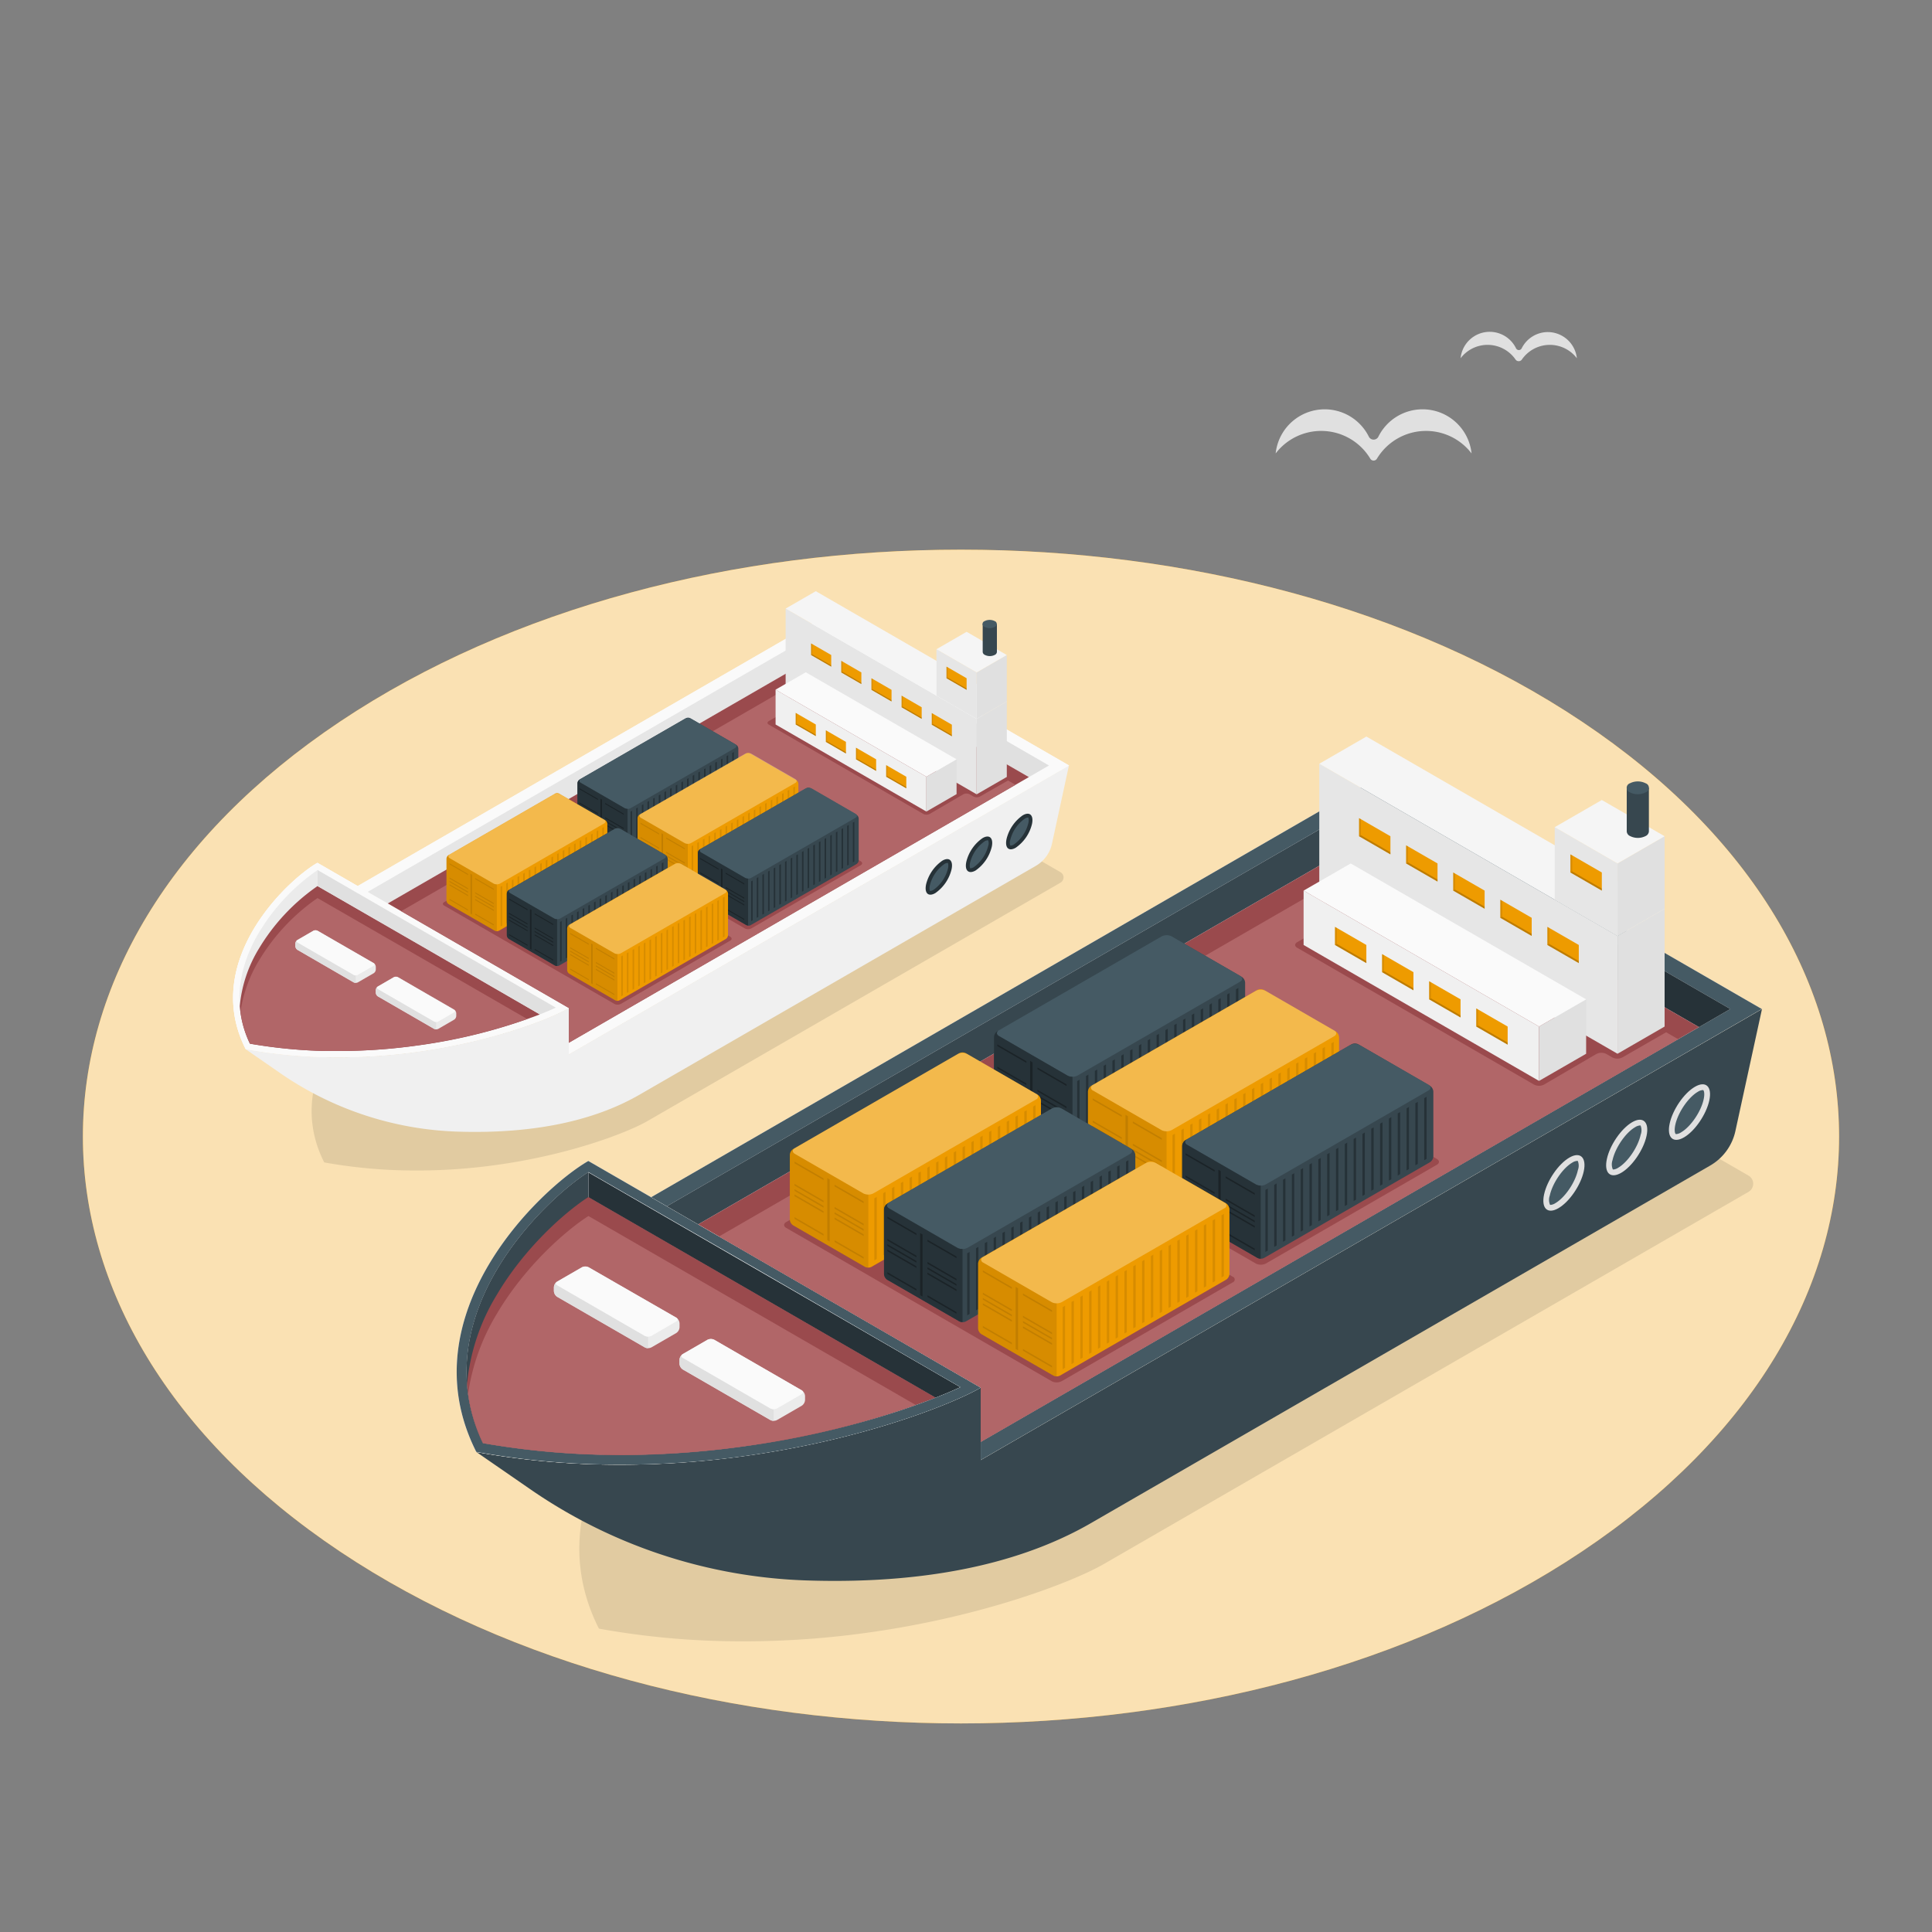 <svg xmlns="http://www.w3.org/2000/svg" viewBox="0 0 500 500"><rect x="0" y="0" width="500" height="500" fill="#808080" stroke="none"/><g id="freepik--Floor--inject-3"><path d="M88,401.54c88.75,59.31,232.64,59.31,321.39,0s88.75-155.49,0-214.8-232.64-59.32-321.39,0S-.71,342.22,88,401.54Z" style="fill:#EE9B00"></path><path d="M88,401.54c88.75,59.31,232.64,59.31,321.39,0s88.75-155.49,0-214.8-232.64-59.32-321.39,0S-.71,342.22,88,401.54Z" style="fill:#fff;opacity:0.7"></path></g><g id="freepik--Shadows--inject-3"><path id="freepik--Shadow--inject-3" d="M167.51,290.16c-4.64,2.68-19.18,8.52-38.63,11.27a149.23,149.23,0,0,1-24.42,1.46,132.48,132.48,0,0,1-20.55-2.06C72.35,278,94.66,257.11,102.47,252.61l109.28-63.09,62.72,36.21a1.56,1.56,0,0,1,0,2.69Z" style="opacity:0.1"></path><path id="freepik--shadow--inject-3" d="M285.53,404.85c-7.25,4.17-29.95,13.29-60.32,17.59a233.06,233.06,0,0,1-38.12,2.28A206.62,206.62,0,0,1,155,421.49c-18-35.58,16.78-68.25,29-75.27l170.6-98.5,97.92,56.53a2.43,2.43,0,0,1,0,4.2Z" style="opacity:0.1"></path></g><g id="freepik--Ships--inject-3"><path d="M427.52,277.55,253.81,377.85V359.09c-7.25,4.18-29.95,13.29-60.32,17.59A232,232,0,0,1,155.37,379a206.58,206.58,0,0,1-32.08-3.22L137,385.25A133.42,133.42,0,0,0,208.27,409c35.86,1.24,59.08-6.18,74-14.78l160.33-92.58a13.68,13.68,0,0,0,6.52-8.93L456,261.13Z" style="fill:#37474f"></path><path d="M432.11,290.77c.78-3.61,3.71-7.88,6.55-9.52s4.49,0,3.7,3.58-3.71,7.88-6.54,9.52S431.32,294.39,432.11,290.77Z" style="fill:#e0e0e0"></path><path d="M433.83,293.5c-.15,0-.18,0-.2-.07-.17-.2-.36-.92-.06-2.34.7-3.2,3.37-7.11,5.84-8.54a2.59,2.59,0,0,1,1.24-.44c.14,0,.17,0,.19.06.17.21.37.93.06,2.35-.69,3.19-3.37,7.1-5.84,8.53A2.64,2.64,0,0,1,433.83,293.5Z" style="fill:#455a64"></path><path d="M415.86,299.94c.78-3.62,3.72-7.88,6.55-9.52s4.49,0,3.71,3.58-3.72,7.88-6.55,9.52S415.07,303.55,415.86,299.94Z" style="fill:#e0e0e0"></path><path d="M417.58,302.66c-.15,0-.18,0-.2-.06a3.33,3.33,0,0,1-.06-2.35c.7-3.19,3.37-7.1,5.84-8.53a2.7,2.7,0,0,1,1.24-.45c.15,0,.17,0,.2.07a3.25,3.25,0,0,1,0,2.34c-.69,3.2-3.37,7.11-5.83,8.54A2.62,2.62,0,0,1,417.58,302.66Z" style="fill:#455a64"></path><path d="M399.61,309.1c.79-3.62,3.72-7.88,6.55-9.52s4.49,0,3.71,3.58-3.72,7.88-6.55,9.52S398.83,312.72,399.61,309.1Z" style="fill:#e0e0e0"></path><path d="M401.33,311.82c-.15,0-.17,0-.2-.06a3.26,3.26,0,0,1-.05-2.34c.69-3.2,3.36-7.11,5.83-8.54a2.62,2.62,0,0,1,1.24-.44c.15,0,.18,0,.2.06a3.26,3.26,0,0,1,0,2.34c-.69,3.2-3.36,7.11-5.83,8.54A2.62,2.62,0,0,1,401.33,311.82Z" style="fill:#455a64"></path><path d="M253.81,359.09c-7.25,4.18-29.95,13.29-60.32,17.59A232,232,0,0,1,155.37,379a206.58,206.58,0,0,1-32.08-3.22c-18-35.58,16.78-68.25,29-75.28l44.68,25.79,31.57,18.23Z" style="fill:#fafafa"></path><path d="M248.57,359c-1.75.82-3.91,1.75-6.45,2.75l-89.83-51.86v-6.47Z" style="fill:#263238"></path><path d="M228.51,344.48l-31.57-18.23-44.68-25.79c-12.19,7-47,39.7-29,75.28A206.58,206.58,0,0,0,155.37,379a232,232,0,0,0,38.12-2.28c30.37-4.3,53.07-13.41,60.32-17.59ZM193.14,374.2a231.61,231.61,0,0,1-32.4,2.32q-2.64,0-5.31-.06a205.73,205.73,0,0,1-30.45-3c-8.41-17.7-2.73-34.1,3.61-44.84,7.17-12.13,17.62-21.4,23.7-25.29l43.4,25L248.57,359C239.59,363.13,220,370.4,193.14,374.2Z" style="fill:#fafafa"></path><path d="M228.51,344.48l-31.57-18.23-44.68-25.79c-12.19,7-47,39.7-29,75.28A206.58,206.58,0,0,0,155.37,379a232,232,0,0,0,38.12-2.28c30.37-4.3,53.07-13.41,60.32-17.59ZM193.14,374.2a231.61,231.61,0,0,1-32.4,2.32q-2.64,0-5.31-.06a205.73,205.73,0,0,1-30.45-3c-8.41-17.7-2.73-34.1,3.61-44.84,7.17-12.13,17.62-21.4,23.7-25.29l43.4,25L248.57,359C239.59,363.13,220,370.4,193.14,374.2Z" style="fill:#455a64"></path><path d="M242.12,361.7a219.92,219.92,0,0,1-49,12.5,231.63,231.63,0,0,1-32.4,2.33c-1.76,0-3.53,0-5.31-.07a204.39,204.39,0,0,1-30.45-3,42.75,42.75,0,0,1-4.1-15.17c-.91-11.69,3.23-22.09,7.71-29.66,7.17-12.14,17.62-21.41,23.7-25.3v6.47Z" style="fill:#37474f"></path><path d="M242.12,361.7a219.92,219.92,0,0,1-49,12.5,231.63,231.63,0,0,1-32.4,2.33c-1.76,0-3.53,0-5.31-.07a204.39,204.39,0,0,1-30.45-3,42.75,42.75,0,0,1-4.1-15.17,54,54,0,0,1,7.71-23.19c7.17-12.14,17.62-21.4,23.7-25.3l43.4,25.05Z" style="fill:#9a4a4d"></path><path d="M152.29,314.7c-6.08,3.9-16.53,13.16-23.7,25.3a55.2,55.2,0,0,0-7.45,20.71A43.27,43.27,0,0,0,125,373.5a204.39,204.39,0,0,0,30.45,3c1.78,0,3.55.07,5.31.07a231.63,231.63,0,0,0,32.4-2.33A226.81,226.81,0,0,0,237,363.61l-41.33-23.86Z" style="fill:#b16668"></path><path d="M143.35,334.14v-1a1.92,1.92,0,0,1,.87-1.5l6.39-3.69a2,2,0,0,1,1.73,0L175,341a1.89,1.89,0,0,1,.87,1.5v1A1.92,1.92,0,0,1,175,345l-6.39,3.69a1.89,1.89,0,0,1-1.73,0l-22.64-13.07A1.92,1.92,0,0,1,143.35,334.14Z" style="fill:#ebebeb"></path><path d="M167.72,345.92v3a1.74,1.74,0,0,1-.86-.21l-22.64-13.07a1.91,1.91,0,0,1-.87-1.5v-1a2,2,0,0,1,.71-1.39c-.31.28-.26.65.16.89l22.64,13.07A1.71,1.71,0,0,0,167.72,345.92Z" style="fill:#e0e0e0"></path><path d="M144.22,332.64l22.64,13.08a2,2,0,0,0,1.73,0L175,342c.48-.28.48-.73,0-1L152.34,328a2,2,0,0,0-1.73,0l-6.39,3.69C143.74,331.92,143.74,332.37,144.22,332.64Z" style="fill:#fafafa"></path><path d="M175.85,352.92v-1a1.92,1.92,0,0,1,.87-1.5l6.39-3.69a2,2,0,0,1,1.73,0l22.64,13.08a1.89,1.89,0,0,1,.87,1.5v1a1.92,1.92,0,0,1-.87,1.5l-6.39,3.69a1.89,1.89,0,0,1-1.73,0l-22.64-13.07A1.92,1.92,0,0,1,175.85,352.92Z" style="fill:#ebebeb"></path><path d="M200.22,364.7v3a1.74,1.74,0,0,1-.86-.21l-22.64-13.07a1.91,1.91,0,0,1-.87-1.5v-1a2,2,0,0,1,.71-1.39c-.31.28-.26.65.16.89l22.64,13.07A1.71,1.71,0,0,0,200.22,364.7Z" style="fill:#e0e0e0"></path><path d="M176.72,351.42l22.64,13.08a2,2,0,0,0,1.73,0l6.39-3.69c.48-.28.48-.73,0-1l-22.64-13.08a2,2,0,0,0-1.73,0l-6.39,3.69C176.24,350.7,176.24,351.15,176.72,351.42Z" style="fill:#fafafa"></path><polygon points="168.51 309.84 253.81 359.09 253.81 377.85 455.95 261.13 354.39 202.5 168.51 309.84" style="fill:#fafafa"></polygon><polygon points="253.81 373.16 447.82 261.13 354.4 207.19 172.57 312.18 168.51 309.84 354.39 202.5 455.95 261.13 253.81 377.85 253.81 373.16" style="fill:#455a64"></polygon><polygon points="354.4 207.19 354.39 216.57 439.7 265.82 447.82 261.13 354.4 207.19" style="fill:#263238"></polygon><polygon points="172.57 312.18 180.69 316.87 354.39 216.57 354.4 207.19 172.57 312.18" style="fill:#37474f"></polygon><polygon points="180.69 316.87 354.39 216.57 439.7 265.82 253.81 373.16 253.81 359.09 180.69 316.87" style="fill:#9a4a4d"></polygon><polygon points="186.09 319.99 253.81 359.09 253.81 373.16 434.3 268.94 354.39 222.81 186.09 319.99" style="fill:#b16668"></polygon><path d="M335.76,245.31,397,280.69a2.82,2.82,0,0,0,2.59,0l13.55-7.92a2.85,2.85,0,0,1,2.59,0l1.54.89a2.87,2.87,0,0,0,2.6,0l13.68-7.87c.72-.41.72-1.08,0-1.5L363,223.55a2.88,2.88,0,0,0-2.59,0l-17.7,10.24c-.72.41-.72,1.08,0,1.5l2.58,1.51c.72.41.72,1.08,0,1.5l-9.55,5.51C335,244.23,335,244.9,335.76,245.31Z" style="fill:#9a4a4d"></path><path d="M203.47,317.78l68.7,39.67a2.82,2.82,0,0,0,2.59,0L319,331.89a.79.79,0,0,0,0-1.5l-68.7-39.67a2.9,2.9,0,0,0-2.6,0l-44.26,25.56C202.75,316.7,202.75,317.37,203.47,317.78Z" style="fill:#9a4a4d"></path><path d="M256.27,287.3,325,327a2.9,2.9,0,0,0,2.6,0l44.26-25.56c.72-.42.72-1.09,0-1.5l-68.7-39.67a2.84,2.84,0,0,0-2.6,0L256.27,285.8C255.55,286.21,255.55,286.88,256.27,287.3Z" style="fill:#9a4a4d"></path><path d="M276.69,297.37l-18.58-10.72a1.91,1.91,0,0,1-.86-1.5V268.38a1.91,1.91,0,0,1,.86-1.5l42.95-24.79a1.89,1.89,0,0,1,1.73,0l18.58,10.72a1.92,1.92,0,0,1,.87,1.5v16.76a1.89,1.89,0,0,1-.87,1.5l-42.95,24.8A1.89,1.89,0,0,1,276.69,297.37Z" style="fill:#37474f"></path><path d="M258.54,268.13l17.72,10.23a2.88,2.88,0,0,0,2.59,0l42.09-24.3c.72-.41.72-1.08,0-1.5l-17.71-10.22a2.84,2.84,0,0,0-2.6,0l-42.09,24.29A.79.79,0,0,0,258.54,268.13Z" style="fill:#455a64"></path><path d="M277.56,278.67v18.91a1.75,1.75,0,0,1-.87-.21l-18.58-10.72a1.91,1.91,0,0,1-.86-1.5V268.39a1.88,1.88,0,0,1,.86-1.5l.36-.21c-.64.41-.62,1.05.07,1.45l17.72,10.23A2.6,2.6,0,0,0,277.56,278.67Z" style="fill:#263238"></path><polygon points="278.77 279.79 279.39 279.43 279.39 295.49 278.77 295.85 278.77 279.79" style="fill:#263238"></polygon><polygon points="281.05 278.47 281.67 278.11 281.67 294.18 281.05 294.53 281.05 278.47" style="fill:#263238"></polygon><polygon points="283.34 277.15 283.96 276.79 283.96 292.86 283.34 293.21 283.34 277.15" style="fill:#263238"></polygon><polygon points="285.62 275.83 286.24 275.47 286.24 291.54 285.62 291.89 285.62 275.83" style="fill:#263238"></polygon><polygon points="287.9 274.51 288.52 274.15 288.52 290.22 287.9 290.57 287.9 274.51" style="fill:#263238"></polygon><polygon points="290.19 273.19 290.81 272.83 290.81 288.9 290.19 289.26 290.19 273.19" style="fill:#263238"></polygon><polygon points="292.47 271.87 293.09 271.52 293.09 287.58 292.47 287.94 292.47 271.87" style="fill:#263238"></polygon><polygon points="294.75 270.56 295.37 270.2 295.37 286.26 294.75 286.62 294.75 270.56" style="fill:#263238"></polygon><polygon points="297.04 269.24 297.66 268.88 297.66 284.94 297.04 285.3 297.04 269.24" style="fill:#263238"></polygon><polygon points="299.32 267.92 299.94 267.56 299.94 283.62 299.32 283.98 299.32 267.92" style="fill:#263238"></polygon><polygon points="301.6 266.6 302.22 266.24 302.22 282.3 301.6 282.66 301.6 266.6" style="fill:#263238"></polygon><polygon points="303.89 265.28 304.51 264.92 304.51 280.98 303.89 281.34 303.89 265.28" style="fill:#263238"></polygon><polygon points="306.17 263.96 306.79 263.6 306.79 279.66 306.17 280.02 306.17 263.96" style="fill:#263238"></polygon><polygon points="308.45 262.64 309.07 262.28 309.07 278.34 308.45 278.7 308.45 262.64" style="fill:#263238"></polygon><polygon points="310.74 261.32 311.36 260.96 311.36 277.02 310.74 277.38 310.74 261.32" style="fill:#263238"></polygon><polygon points="313.02 260 313.64 259.64 313.64 275.7 313.02 276.06 313.02 260" style="fill:#263238"></polygon><polygon points="315.3 258.68 315.92 258.32 315.92 274.38 315.3 274.74 315.3 258.68" style="fill:#263238"></polygon><polygon points="317.59 257.36 318.21 257 318.21 273.07 317.59 273.42 317.59 257.36" style="fill:#263238"></polygon><polygon points="319.87 256.04 320.49 255.68 320.49 271.75 319.87 272.11 319.87 256.04" style="fill:#263238"></polygon><polygon points="267.22 274.92 266.6 274.56 266.6 290.63 267.22 290.98 267.22 274.92" style="opacity:0.3"></polygon><polygon points="268.49 276.7 276.01 281.05 276.01 280.62 268.49 276.27 268.49 276.7" style="opacity:0.3"></polygon><polygon points="268.49 291.07 276.01 295.42 276.01 294.99 268.49 290.64 268.49 291.07" style="opacity:0.3"></polygon><polygon points="268.49 282.47 276.01 286.81 276.01 286.38 268.49 282.04 268.49 282.47" style="opacity:0.3"></polygon><polygon points="268.49 283.84 276.01 288.18 276.01 287.75 268.49 283.41 268.49 283.84" style="opacity:0.3"></polygon><polygon points="268.49 285.21 276.01 289.55 276.01 289.12 268.49 284.78 268.49 285.21" style="opacity:0.3"></polygon><polygon points="258.11 270.73 265.63 275.07 265.63 274.64 258.11 270.3 258.11 270.73" style="opacity:0.3"></polygon><polygon points="258.11 285.1 265.63 289.44 265.63 289.01 258.11 284.67 258.11 285.1" style="opacity:0.3"></polygon><polygon points="258.11 276.49 265.63 280.83 265.63 280.4 258.11 276.06 258.11 276.49" style="opacity:0.3"></polygon><polygon points="258.11 277.86 265.63 282.21 265.63 281.77 258.11 277.43 258.11 277.86" style="opacity:0.3"></polygon><polygon points="258.11 279.24 265.63 283.58 265.63 283.15 258.11 278.81 258.11 279.24" style="opacity:0.3"></polygon><path d="M301,311.49l-18.58-10.73a1.9,1.9,0,0,1-.86-1.5V282.5a1.94,1.94,0,0,1,.86-1.5l42.95-24.8a2,2,0,0,1,1.74,0l18.57,10.73a1.91,1.91,0,0,1,.87,1.5v16.76a1.92,1.92,0,0,1-.87,1.5l-42.95,24.8A2,2,0,0,1,301,311.49Z" style="fill:#EE9B00"></path><path d="M282.89,282.25l17.71,10.23a2.9,2.9,0,0,0,2.6,0l42.08-24.3c.72-.42.72-1.09,0-1.5l-17.71-10.23a2.9,2.9,0,0,0-2.6,0l-42.08,24.3A.79.79,0,0,0,282.89,282.25Z" style="fill:#fff;opacity:0.3"></path><path d="M301.9,292.78v18.91a1.65,1.65,0,0,1-.87-.21l-18.58-10.71a1.93,1.93,0,0,1-.86-1.5V282.51a1.87,1.87,0,0,1,.86-1.5l.36-.21c-.64.41-.62,1.05.07,1.44l17.72,10.24A2.6,2.6,0,0,0,301.9,292.78Z" style="opacity:0.1"></path><polygon points="303.45 293.75 304.07 293.39 304.07 309.45 303.45 309.81 303.45 293.75" style="opacity:0.1"></polygon><polygon points="305.74 292.43 306.36 292.07 306.36 308.13 305.74 308.49 305.74 292.43" style="opacity:0.1"></polygon><polygon points="308.02 291.11 308.64 290.75 308.64 306.82 308.02 307.17 308.02 291.11" style="opacity:0.1"></polygon><polygon points="310.3 289.79 310.92 289.43 310.92 305.5 310.3 305.86 310.3 289.79" style="opacity:0.1"></polygon><polygon points="312.59 288.47 313.21 288.11 313.21 304.18 312.59 304.54 312.59 288.47" style="opacity:0.1"></polygon><polygon points="314.87 287.15 315.49 286.8 315.49 302.86 314.87 303.22 314.87 287.15" style="opacity:0.1"></polygon><polygon points="317.15 285.83 317.77 285.48 317.77 301.54 317.15 301.9 317.15 285.83" style="opacity:0.1"></polygon><polygon points="319.44 284.51 320.06 284.16 320.06 300.22 319.44 300.58 319.44 284.51" style="opacity:0.1"></polygon><polygon points="321.72 283.2 322.34 282.84 322.34 298.9 321.72 299.26 321.72 283.2" style="opacity:0.1"></polygon><polygon points="324 281.88 324.62 281.52 324.62 297.58 324 297.94 324 281.88" style="opacity:0.1"></polygon><polygon points="326.29 280.56 326.91 280.2 326.91 296.26 326.29 296.62 326.29 280.56" style="opacity:0.1"></polygon><polygon points="328.57 279.24 329.19 278.88 329.19 294.94 328.57 295.3 328.57 279.24" style="opacity:0.1"></polygon><polygon points="330.85 277.92 331.47 277.56 331.47 293.62 330.85 293.98 330.85 277.92" style="opacity:0.1"></polygon><polygon points="333.14 276.6 333.76 276.24 333.76 292.3 333.14 292.66 333.14 276.6" style="opacity:0.1"></polygon><polygon points="335.42 275.28 336.04 274.92 336.04 290.98 335.42 291.34 335.42 275.28" style="opacity:0.1"></polygon><polygon points="337.7 273.96 338.32 273.6 338.32 289.67 337.7 290.02 337.7 273.96" style="opacity:0.1"></polygon><polygon points="339.99 272.64 340.61 272.28 340.61 288.35 339.99 288.7 339.99 272.64" style="opacity:0.1"></polygon><polygon points="342.27 271.32 342.89 270.96 342.89 287.03 342.27 287.38 342.27 271.32" style="opacity:0.1"></polygon><polygon points="344.55 270 345.17 269.64 345.17 285.71 344.55 286.06 344.55 270" style="opacity:0.1"></polygon><polygon points="291.9 288.88 291.28 288.52 291.28 304.59 291.9 304.94 291.9 288.88" style="opacity:0.1"></polygon><polygon points="293.17 290.66 300.69 295.01 300.69 294.57 293.17 290.23 293.17 290.66" style="opacity:0.1"></polygon><polygon points="293.17 305.04 300.69 309.38 300.69 308.95 293.17 304.61 293.17 305.04" style="opacity:0.1"></polygon><polygon points="293.17 296.43 300.69 300.77 300.69 300.34 293.17 296 293.17 296.43" style="opacity:0.1"></polygon><polygon points="293.17 297.8 300.69 302.14 300.69 301.71 293.17 297.37 293.17 297.8" style="opacity:0.1"></polygon><polygon points="293.17 299.17 300.69 303.51 300.69 303.08 293.17 298.74 293.17 299.17" style="opacity:0.1"></polygon><polygon points="282.79 284.69 290.31 289.03 290.31 288.6 282.79 284.26 282.79 284.69" style="opacity:0.1"></polygon><polygon points="282.79 299.06 290.31 303.4 290.31 302.97 282.79 298.63 282.79 299.06" style="opacity:0.1"></polygon><polygon points="282.79 290.45 290.31 294.79 290.31 294.36 282.79 290.02 282.79 290.45" style="opacity:0.1"></polygon><polygon points="282.79 291.82 290.31 296.17 290.31 295.74 282.79 291.39 282.79 291.82" style="opacity:0.1"></polygon><polygon points="282.79 293.2 290.31 297.54 290.31 297.11 282.79 292.77 282.79 293.2" style="opacity:0.1"></polygon><path d="M325.4,325.53l-18.57-10.72a1.92,1.92,0,0,1-.87-1.5V296.55a1.89,1.89,0,0,1,.87-1.5l42.95-24.8a1.89,1.89,0,0,1,1.73,0L370.09,281a1.94,1.94,0,0,1,.86,1.5v16.77a1.91,1.91,0,0,1-.86,1.5l-42.95,24.79A1.91,1.91,0,0,1,325.4,325.53Z" style="fill:#37474f"></path><path d="M307.26,296.3,325,306.52a2.84,2.84,0,0,0,2.6,0l42.08-24.3c.72-.41.72-1.08,0-1.5L351.94,270.5a2.84,2.84,0,0,0-2.6,0l-42.08,24.3C306.54,295.21,306.54,295.88,307.26,296.3Z" style="fill:#455a64"></path><path d="M326.27,306.83v18.91a1.75,1.75,0,0,1-.87-.21l-18.58-10.72a1.91,1.91,0,0,1-.86-1.5V296.55a1.88,1.88,0,0,1,.86-1.5l.36-.21c-.64.41-.62,1.05.07,1.45L325,306.52A2.6,2.6,0,0,0,326.27,306.83Z" style="fill:#263238"></path><polygon points="327.48 307.95 328.1 307.59 328.1 323.65 327.48 324.01 327.48 307.95" style="fill:#263238"></polygon><polygon points="329.77 306.63 330.39 306.27 330.39 322.34 329.77 322.69 329.77 306.63" style="fill:#263238"></polygon><polygon points="332.05 305.31 332.67 304.95 332.67 321.02 332.05 321.38 332.05 305.31" style="fill:#263238"></polygon><polygon points="334.33 303.99 334.95 303.63 334.95 319.7 334.33 320.06 334.33 303.99" style="fill:#263238"></polygon><polygon points="336.62 302.67 337.24 302.31 337.24 318.38 336.62 318.74 336.62 302.67" style="fill:#263238"></polygon><polygon points="338.9 301.35 339.52 301 339.52 317.06 338.9 317.42 338.9 301.35" style="fill:#263238"></polygon><polygon points="341.18 300.04 341.81 299.68 341.8 315.74 341.18 316.1 341.18 300.04" style="fill:#263238"></polygon><polygon points="343.47 298.72 344.09 298.36 344.09 314.42 343.47 314.78 343.47 298.72" style="fill:#263238"></polygon><polygon points="345.75 297.4 346.37 297.04 346.37 313.1 345.75 313.46 345.75 297.4" style="fill:#263238"></polygon><polygon points="348.03 296.08 348.65 295.72 348.65 311.78 348.03 312.14 348.03 296.08" style="fill:#263238"></polygon><polygon points="350.32 294.76 350.94 294.4 350.94 310.46 350.32 310.82 350.32 294.76" style="fill:#263238"></polygon><polygon points="352.6 293.44 353.22 293.08 353.22 309.14 352.6 309.5 352.6 293.44" style="fill:#263238"></polygon><polygon points="354.88 292.12 355.5 291.76 355.5 307.82 354.88 308.18 354.88 292.12" style="fill:#263238"></polygon><polygon points="357.17 290.8 357.79 290.44 357.79 306.5 357.17 306.86 357.17 290.8" style="fill:#263238"></polygon><polygon points="359.45 289.48 360.07 289.12 360.07 305.19 359.45 305.54 359.45 289.48" style="fill:#263238"></polygon><polygon points="361.73 288.16 362.35 287.8 362.35 303.87 361.73 304.22 361.73 288.16" style="fill:#263238"></polygon><polygon points="364.02 286.84 364.64 286.48 364.64 302.55 364.02 302.9 364.02 286.84" style="fill:#263238"></polygon><polygon points="366.3 285.52 366.92 285.16 366.92 301.23 366.3 301.58 366.3 285.52" style="fill:#263238"></polygon><polygon points="368.58 284.2 369.2 283.85 369.2 299.91 368.58 300.27 368.58 284.2" style="fill:#263238"></polygon><polygon points="315.93 303.08 315.31 302.72 315.31 318.79 315.93 319.14 315.93 303.08" style="opacity:0.3"></polygon><polygon points="317.2 304.87 324.72 309.21 324.72 308.78 317.2 304.44 317.2 304.87" style="opacity:0.3"></polygon><polygon points="317.2 319.24 324.72 323.58 324.72 323.15 317.2 318.81 317.2 319.24" style="opacity:0.3"></polygon><polygon points="317.2 310.63 324.72 314.97 324.72 314.54 317.2 310.2 317.2 310.63" style="opacity:0.3"></polygon><polygon points="317.2 312 324.72 316.34 324.72 315.91 317.2 311.57 317.2 312" style="opacity:0.3"></polygon><polygon points="317.2 313.37 324.72 317.71 324.72 317.28 317.2 312.94 317.2 313.37" style="opacity:0.3"></polygon><polygon points="306.82 298.89 314.34 303.23 314.34 302.8 306.82 298.46 306.82 298.89" style="opacity:0.3"></polygon><polygon points="306.82 313.26 314.34 317.6 314.34 317.17 306.82 312.83 306.82 313.26" style="opacity:0.3"></polygon><polygon points="306.82 304.65 314.34 309 314.34 308.56 306.82 304.22 306.82 304.65" style="opacity:0.3"></polygon><polygon points="306.82 306.02 314.34 310.37 314.34 309.94 306.82 305.6 306.82 306.02" style="opacity:0.3"></polygon><polygon points="306.82 307.4 314.34 311.74 314.34 311.31 306.82 306.97 306.82 307.4" style="opacity:0.3"></polygon><path d="M223.85,327.86l-18.57-10.73a1.89,1.89,0,0,1-.87-1.5V298.87a1.92,1.92,0,0,1,.87-1.5l42.95-24.8a2,2,0,0,1,1.73,0l18.58,10.73a1.94,1.94,0,0,1,.86,1.5v16.76a1.9,1.9,0,0,1-.86,1.5l-43,24.8A1.91,1.91,0,0,1,223.85,327.86Z" style="fill:#EE9B00"></path><path d="M205.71,298.62l17.71,10.23a2.9,2.9,0,0,0,2.6,0l42.08-24.3a.79.79,0,0,0,0-1.5l-17.71-10.23a2.9,2.9,0,0,0-2.6,0l-42.08,24.3C205,297.54,205,298.21,205.71,298.62Z" style="fill:#fff;opacity:0.3"></path><path d="M224.72,309.16v18.91a1.75,1.75,0,0,1-.87-.21l-18.58-10.72a1.91,1.91,0,0,1-.86-1.5V298.88a1.88,1.88,0,0,1,.86-1.5l.36-.21c-.64.41-.62,1.05.07,1.45l17.72,10.23A2.6,2.6,0,0,0,224.72,309.16Z" style="opacity:0.1"></path><polygon points="226.28 310.12 226.9 309.76 226.9 325.83 226.28 326.19 226.28 310.12" style="opacity:0.1"></polygon><polygon points="228.56 308.8 229.18 308.44 229.18 324.51 228.56 324.87 228.56 308.8" style="opacity:0.1"></polygon><polygon points="230.84 307.48 231.46 307.13 231.46 323.19 230.84 323.55 230.84 307.48" style="opacity:0.1"></polygon><polygon points="233.13 306.17 233.75 305.81 233.75 321.87 233.13 322.23 233.13 306.17" style="opacity:0.1"></polygon><polygon points="235.41 304.85 236.03 304.49 236.03 320.55 235.41 320.91 235.41 304.85" style="opacity:0.1"></polygon><polygon points="237.69 303.53 238.31 303.17 238.31 319.23 237.69 319.59 237.69 303.53" style="opacity:0.1"></polygon><polygon points="239.98 302.21 240.6 301.85 240.6 317.91 239.98 318.27 239.98 302.21" style="opacity:0.1"></polygon><polygon points="242.26 300.89 242.88 300.53 242.88 316.59 242.26 316.95 242.26 300.89" style="opacity:0.1"></polygon><polygon points="244.54 299.57 245.16 299.21 245.16 315.27 244.54 315.63 244.54 299.57" style="opacity:0.1"></polygon><polygon points="246.83 298.25 247.45 297.89 247.45 313.95 246.83 314.31 246.83 298.25" style="opacity:0.1"></polygon><polygon points="249.11 296.93 249.73 296.57 249.73 312.63 249.11 312.99 249.11 296.93" style="opacity:0.1"></polygon><polygon points="251.39 295.61 252.01 295.25 252.01 311.31 251.39 311.67 251.39 295.61" style="opacity:0.1"></polygon><polygon points="253.68 294.29 254.3 293.93 254.3 310 253.68 310.35 253.68 294.29" style="opacity:0.1"></polygon><polygon points="255.96 292.97 256.58 292.61 256.58 308.68 255.96 309.03 255.96 292.97" style="opacity:0.1"></polygon><polygon points="258.24 291.65 258.86 291.29 258.86 307.36 258.24 307.71 258.24 291.65" style="opacity:0.1"></polygon><polygon points="260.53 290.33 261.15 289.98 261.15 306.04 260.53 306.39 260.53 290.33" style="opacity:0.1"></polygon><polygon points="262.81 289.01 263.43 288.65 263.43 304.72 262.81 305.08 262.81 289.01" style="opacity:0.1"></polygon><polygon points="265.09 287.69 265.71 287.34 265.71 303.4 265.09 303.76 265.09 287.69" style="opacity:0.1"></polygon><polygon points="267.38 286.38 268 286.02 268 302.08 267.38 302.44 267.38 286.38" style="opacity:0.1"></polygon><polygon points="214.72 305.25 214.1 304.9 214.1 320.96 214.72 321.32 214.72 305.25" style="opacity:0.1"></polygon><polygon points="215.99 307.04 223.51 311.38 223.51 310.95 215.99 306.61 215.99 307.04" style="opacity:0.1"></polygon><polygon points="215.99 321.41 223.51 325.75 223.51 325.32 215.99 320.98 215.99 321.41" style="opacity:0.1"></polygon><polygon points="215.99 312.8 223.51 317.14 223.51 316.71 215.99 312.37 215.99 312.8" style="opacity:0.1"></polygon><polygon points="215.99 314.17 223.51 318.51 223.51 318.08 215.99 313.74 215.99 314.17" style="opacity:0.1"></polygon><polygon points="215.99 315.54 223.51 319.88 223.51 319.45 215.99 315.11 215.99 315.54" style="opacity:0.1"></polygon><polygon points="205.62 301.06 213.14 305.4 213.14 304.97 205.62 300.63 205.62 301.06" style="opacity:0.1"></polygon><polygon points="205.62 315.43 213.14 319.78 213.14 319.35 205.62 315 205.62 315.43" style="opacity:0.1"></polygon><polygon points="205.62 306.82 213.14 311.17 213.14 310.74 205.62 306.39 205.62 306.82" style="opacity:0.1"></polygon><polygon points="205.62 308.2 213.14 312.54 213.14 312.11 205.62 307.77 205.62 308.2" style="opacity:0.1"></polygon><polygon points="205.62 309.57 213.14 313.91 213.14 313.48 205.62 309.14 205.62 309.57" style="opacity:0.1"></polygon><path d="M248.23,341.94l-18.58-10.73a1.89,1.89,0,0,1-.87-1.5V313a1.92,1.92,0,0,1,.87-1.5l43-24.79a1.89,1.89,0,0,1,1.73,0l18.58,10.72a1.91,1.91,0,0,1,.86,1.5v16.76a1.88,1.88,0,0,1-.86,1.5l-43,24.8A1.89,1.89,0,0,1,248.23,341.94Z" style="fill:#37474f"></path><path d="M230.08,312.7l17.71,10.23a2.9,2.9,0,0,0,2.6,0l42.08-24.3c.72-.41.72-1.08,0-1.5l-17.71-10.22a2.82,2.82,0,0,0-2.59,0L230.08,311.2C229.36,311.62,229.36,312.29,230.08,312.7Z" style="fill:#455a64"></path><path d="M249.1,323.24v18.91a1.75,1.75,0,0,1-.87-.21l-18.58-10.72a1.91,1.91,0,0,1-.86-1.5V313a1.88,1.88,0,0,1,.86-1.5l.36-.21c-.64.41-.62,1.05.07,1.45l17.72,10.23A2.6,2.6,0,0,0,249.1,323.24Z" style="fill:#263238"></path><polygon points="250.31 324.36 250.93 324 250.93 340.06 250.31 340.42 250.31 324.36" style="fill:#263238"></polygon><polygon points="252.59 323.04 253.21 322.68 253.21 338.74 252.59 339.1 252.59 323.04" style="fill:#263238"></polygon><polygon points="254.87 321.72 255.49 321.36 255.49 337.42 254.87 337.78 254.87 321.72" style="fill:#263238"></polygon><polygon points="257.16 320.4 257.78 320.04 257.77 336.11 257.16 336.46 257.16 320.4" style="fill:#263238"></polygon><polygon points="259.44 319.08 260.06 318.72 260.06 334.79 259.44 335.14 259.44 319.08" style="fill:#263238"></polygon><polygon points="261.72 317.76 262.34 317.4 262.34 333.47 261.72 333.82 261.72 317.76" style="fill:#263238"></polygon><polygon points="264 316.44 264.63 316.08 264.63 332.15 264.01 332.5 264 316.44" style="fill:#263238"></polygon><polygon points="266.29 315.12 266.91 314.76 266.91 330.83 266.29 331.19 266.29 315.12" style="fill:#263238"></polygon><polygon points="268.57 313.8 269.19 313.45 269.19 329.51 268.57 329.87 268.57 313.8" style="fill:#263238"></polygon><polygon points="270.86 312.49 271.48 312.13 271.48 328.19 270.86 328.55 270.86 312.49" style="fill:#263238"></polygon><polygon points="273.14 311.17 273.76 310.81 273.76 326.87 273.14 327.23 273.14 311.17" style="fill:#263238"></polygon><polygon points="275.42 309.85 276.04 309.49 276.04 325.55 275.42 325.91 275.42 309.85" style="fill:#263238"></polygon><polygon points="277.71 308.53 278.33 308.17 278.33 324.23 277.71 324.59 277.71 308.53" style="fill:#263238"></polygon><polygon points="279.99 307.21 280.61 306.85 280.61 322.91 279.99 323.27 279.99 307.21" style="fill:#263238"></polygon><polygon points="282.27 305.89 282.89 305.53 282.89 321.59 282.27 321.95 282.27 305.89" style="fill:#263238"></polygon><polygon points="284.56 304.57 285.18 304.21 285.18 320.27 284.56 320.63 284.56 304.57" style="fill:#263238"></polygon><polygon points="286.84 303.25 287.46 302.89 287.46 318.95 286.84 319.31 286.84 303.25" style="fill:#263238"></polygon><polygon points="289.12 301.93 289.74 301.57 289.74 317.63 289.12 317.99 289.12 301.93" style="fill:#263238"></polygon><polygon points="291.41 300.61 292.03 300.25 292.02 316.31 291.41 316.67 291.41 300.61" style="fill:#263238"></polygon><polygon points="238.75 319.49 238.13 319.13 238.13 335.19 238.75 335.55 238.75 319.49" style="opacity:0.3"></polygon><polygon points="240.02 321.27 247.54 325.61 247.54 325.18 240.02 320.84 240.02 321.27" style="opacity:0.3"></polygon><polygon points="240.02 335.64 247.54 339.99 247.54 339.56 240.02 335.21 240.02 335.64" style="opacity:0.3"></polygon><polygon points="240.02 327.04 247.54 331.38 247.54 330.95 240.02 326.6 240.02 327.04" style="opacity:0.3"></polygon><polygon points="240.02 328.41 247.54 332.75 247.54 332.32 240.02 327.98 240.02 328.41" style="opacity:0.3"></polygon><polygon points="240.02 329.78 247.54 334.12 247.54 333.69 240.02 329.35 240.02 329.78" style="opacity:0.3"></polygon><polygon points="229.65 315.3 237.17 319.64 237.17 319.21 229.65 314.87 229.65 315.3" style="opacity:0.3"></polygon><polygon points="229.65 329.67 237.17 334.01 237.17 333.58 229.65 329.24 229.65 329.67" style="opacity:0.3"></polygon><polygon points="229.65 321.06 237.17 325.4 237.17 324.97 229.65 320.63 229.65 321.06" style="opacity:0.3"></polygon><polygon points="229.65 322.43 237.17 326.77 237.17 326.34 229.65 322 229.65 322.43" style="opacity:0.3"></polygon><polygon points="229.65 323.81 237.17 328.15 237.17 327.72 229.65 323.37 229.65 323.81" style="opacity:0.3"></polygon><path d="M272.6,356,254,345.29a1.92,1.92,0,0,1-.87-1.5V327a1.92,1.92,0,0,1,.87-1.5l43-24.79a1.89,1.89,0,0,1,1.73,0l18.58,10.72a1.92,1.92,0,0,1,.87,1.5v16.76a1.89,1.89,0,0,1-.87,1.5L274.33,356A1.89,1.89,0,0,1,272.6,356Z" style="fill:#EE9B00"></path><path d="M254.45,326.77,272.17,337a2.88,2.88,0,0,0,2.59,0l42.09-24.3a.79.79,0,0,0,0-1.5L299.14,301a2.84,2.84,0,0,0-2.6,0l-42.09,24.29A.79.79,0,0,0,254.45,326.77Z" style="fill:#fff;opacity:0.3"></path><path d="M273.47,337.31v18.91a1.75,1.75,0,0,1-.87-.21L254,345.29a1.91,1.91,0,0,1-.86-1.5V327a1.88,1.88,0,0,1,.86-1.5l.36-.21c-.64.41-.62,1.05.07,1.45L272.17,337A2.6,2.6,0,0,0,273.47,337.31Z" style="opacity:0.1"></path><polygon points="275.02 338.27 275.64 337.92 275.64 353.98 275.02 354.34 275.02 338.27" style="opacity:0.1"></polygon><polygon points="277.3 336.95 277.92 336.6 277.92 352.66 277.3 353.02 277.3 336.95" style="opacity:0.1"></polygon><polygon points="279.59 335.64 280.21 335.28 280.21 351.34 279.59 351.7 279.59 335.64" style="opacity:0.1"></polygon><polygon points="281.87 334.32 282.49 333.96 282.49 350.02 281.87 350.38 281.87 334.32" style="opacity:0.1"></polygon><polygon points="284.15 333 284.77 332.64 284.77 348.7 284.15 349.06 284.15 333" style="opacity:0.1"></polygon><polygon points="286.44 331.68 287.06 331.32 287.06 347.38 286.44 347.74 286.44 331.68" style="opacity:0.1"></polygon><polygon points="288.72 330.36 289.34 330 289.34 346.06 288.72 346.42 288.72 330.36" style="opacity:0.1"></polygon><polygon points="291 329.04 291.62 328.68 291.62 344.74 291 345.1 291 329.04" style="opacity:0.1"></polygon><polygon points="293.29 327.72 293.91 327.36 293.91 343.42 293.29 343.78 293.29 327.72" style="opacity:0.1"></polygon><polygon points="295.57 326.4 296.19 326.04 296.19 342.11 295.57 342.46 295.57 326.4" style="opacity:0.1"></polygon><polygon points="297.85 325.08 298.47 324.72 298.47 340.79 297.85 341.14 297.85 325.08" style="opacity:0.1"></polygon><polygon points="300.14 323.76 300.76 323.4 300.76 339.47 300.14 339.82 300.14 323.76" style="opacity:0.1"></polygon><polygon points="302.42 322.44 303.04 322.08 303.04 338.15 302.42 338.5 302.42 322.44" style="opacity:0.1"></polygon><polygon points="304.7 321.12 305.32 320.76 305.32 336.83 304.7 337.19 304.7 321.12" style="opacity:0.1"></polygon><polygon points="306.99 319.8 307.61 319.45 307.61 335.51 306.99 335.87 306.99 319.8" style="opacity:0.1"></polygon><polygon points="309.27 318.49 309.89 318.13 309.89 334.19 309.27 334.55 309.27 318.49" style="opacity:0.1"></polygon><polygon points="311.55 317.17 312.17 316.81 312.17 332.87 311.55 333.23 311.55 317.17" style="opacity:0.1"></polygon><polygon points="313.84 315.85 314.46 315.49 314.46 331.55 313.84 331.91 313.84 315.85" style="opacity:0.1"></polygon><polygon points="316.12 314.53 316.74 314.17 316.74 330.23 316.12 330.59 316.12 314.53" style="opacity:0.1"></polygon><polygon points="263.47 333.41 262.85 333.05 262.85 349.11 263.47 349.47 263.47 333.41" style="opacity:0.1"></polygon><polygon points="264.74 335.19 272.26 339.53 272.26 339.1 264.74 334.76 264.74 335.19" style="opacity:0.1"></polygon><polygon points="264.74 349.56 272.26 353.9 272.26 353.47 264.74 349.13 264.74 349.56" style="opacity:0.1"></polygon><polygon points="264.74 340.95 272.26 345.29 272.26 344.86 264.74 340.52 264.74 340.95" style="opacity:0.1"></polygon><polygon points="264.74 342.32 272.26 346.66 272.26 346.23 264.74 341.89 264.74 342.32" style="opacity:0.1"></polygon><polygon points="264.74 343.69 272.26 348.04 272.26 347.61 264.74 343.26 264.74 343.69" style="opacity:0.1"></polygon><polygon points="254.36 329.21 261.88 333.56 261.88 333.13 254.36 328.78 254.36 329.21" style="opacity:0.1"></polygon><polygon points="254.36 343.59 261.88 347.93 261.88 347.5 254.36 343.16 254.36 343.59" style="opacity:0.1"></polygon><polygon points="254.36 334.98 261.88 339.32 261.88 338.89 254.36 334.55 254.36 334.98" style="opacity:0.1"></polygon><polygon points="254.36 336.35 261.88 340.69 261.88 340.26 254.36 335.92 254.36 336.35" style="opacity:0.1"></polygon><polygon points="254.36 337.72 261.88 342.06 261.88 341.63 254.36 337.29 254.36 337.72" style="opacity:0.1"></polygon><polygon points="418.61 272.71 341.43 228.15 341.43 197.66 418.61 242.22 418.61 272.71" style="fill:#e6e6e6"></polygon><polygon points="430.8 265.67 430.8 235.18 418.61 242.22 418.61 272.71 430.8 265.67" style="fill:#e0e0e0"></polygon><polygon points="430.8 235.18 353.62 190.62 341.43 197.66 418.61 242.22 430.8 235.18" style="fill:#f5f5f5"></polygon><polygon points="351.72 211.73 359.84 216.42 359.84 221.11 351.72 216.42 351.72 211.73" style="fill:#EE9B00"></polygon><polygon points="351.72 211.73 352.19 212 352.19 216.15 351.72 216.42 351.72 211.73" style="opacity:0.1"></polygon><polygon points="359.84 221.11 351.72 216.42 352.19 216.15 359.84 220.57 359.84 221.11" style="opacity:0.2"></polygon><polygon points="363.9 218.77 372.03 223.46 372.03 228.15 363.9 223.46 363.9 218.77" style="fill:#EE9B00"></polygon><polygon points="363.9 218.77 364.37 219.04 364.37 223.19 363.9 223.46 363.9 218.77" style="opacity:0.1"></polygon><polygon points="372.03 228.15 363.9 223.46 364.37 223.19 372.03 227.61 372.03 228.15" style="opacity:0.2"></polygon><polygon points="376.09 225.8 384.22 230.49 384.22 235.18 376.09 230.49 376.09 225.8" style="fill:#EE9B00"></polygon><polygon points="376.09 225.8 376.56 226.07 376.56 230.22 376.09 230.49 376.09 225.8" style="opacity:0.1"></polygon><polygon points="384.22 235.18 376.09 230.49 376.56 230.22 384.22 234.64 384.22 235.18" style="opacity:0.2"></polygon><polygon points="388.28 232.84 396.4 237.53 396.4 242.22 388.28 237.53 388.28 232.84" style="fill:#EE9B00"></polygon><polygon points="388.28 232.84 388.75 233.11 388.75 237.26 388.28 237.53 388.28 232.84" style="opacity:0.1"></polygon><polygon points="396.4 242.22 388.28 237.53 388.75 237.26 396.4 241.68 396.4 242.22" style="opacity:0.2"></polygon><polygon points="400.46 239.87 408.59 244.56 408.59 249.25 400.46 244.56 400.46 239.87" style="fill:#EE9B00"></polygon><polygon points="400.46 239.87 400.93 240.14 400.93 244.29 400.46 244.56 400.46 239.87" style="opacity:0.1"></polygon><polygon points="408.59 249.25 400.46 244.56 400.93 244.29 408.59 248.71 408.59 249.25" style="opacity:0.2"></polygon><polygon points="398.3 279.74 398.3 265.67 337.37 230.49 337.37 244.56 398.3 279.74" style="fill:#f0f0f0"></polygon><polygon points="398.3 279.74 410.49 272.71 410.49 258.63 398.3 265.67 398.3 279.74" style="fill:#e0e0e0"></polygon><polygon points="410.49 258.63 349.56 223.46 337.37 230.49 398.3 265.67 410.49 258.63" style="fill:#fafafa"></polygon><polygon points="345.49 239.87 353.61 244.56 353.61 249.25 345.49 244.56 345.49 239.87" style="fill:#EE9B00"></polygon><polygon points="345.49 239.87 345.96 240.14 345.96 244.29 345.49 244.56 345.49 239.87" style="opacity:0.1"></polygon><polygon points="353.61 249.25 345.49 244.56 345.96 244.29 353.61 248.71 353.61 249.25" style="opacity:0.2"></polygon><polygon points="357.68 246.91 365.8 251.6 365.8 256.29 357.68 251.6 357.68 246.91" style="fill:#EE9B00"></polygon><polygon points="357.68 246.91 358.14 247.18 358.14 251.33 357.68 251.6 357.68 246.91" style="opacity:0.1"></polygon><polygon points="365.8 256.29 357.68 251.6 358.14 251.33 365.8 255.75 365.8 256.29" style="opacity:0.2"></polygon><polygon points="369.86 253.94 377.99 258.63 377.99 263.32 369.86 258.63 369.86 253.94" style="fill:#EE9B00"></polygon><polygon points="369.86 253.94 370.33 254.21 370.33 258.36 369.86 258.63 369.86 253.94" style="opacity:0.1"></polygon><polygon points="377.99 263.32 369.86 258.63 370.33 258.36 377.99 262.79 377.99 263.32" style="opacity:0.2"></polygon><polygon points="382.05 260.98 390.18 265.67 390.18 270.36 382.05 265.67 382.05 260.98" style="fill:#EE9B00"></polygon><polygon points="382.05 260.98 382.52 261.25 382.52 265.4 382.05 265.67 382.05 260.98" style="opacity:0.1"></polygon><polygon points="390.18 270.36 382.05 265.67 382.52 265.4 390.18 269.82 390.18 270.36" style="opacity:0.2"></polygon><polygon points="418.61 242.22 418.61 223.46 430.8 216.42 430.8 235.18 418.61 242.22" style="fill:#e0e0e0"></polygon><polygon points="418.61 223.46 402.36 214.07 402.36 232.84 418.61 242.22 418.61 223.46" style="fill:#e6e6e6"></polygon><polygon points="430.8 216.42 414.55 207.04 402.36 214.07 418.61 223.46 430.8 216.42" style="fill:#f5f5f5"></polygon><polygon points="406.42 221.11 414.55 225.8 414.55 230.49 406.42 225.8 406.42 221.11" style="fill:#EE9B00"></polygon><polygon points="406.42 221.11 406.89 221.38 406.89 225.53 406.42 225.8 406.42 221.11" style="opacity:0.1"></polygon><polygon points="414.55 230.49 406.42 225.8 406.89 225.53 414.55 229.95 414.55 230.49" style="opacity:0.2"></polygon><path d="M426.73,215.19v-11.3H421v11.3a1.42,1.42,0,0,0,.84,1.17,4.47,4.47,0,0,0,4.06,0A1.42,1.42,0,0,0,426.73,215.19Z" style="fill:#37474f"></path><path d="M421.83,202.71a4.53,4.53,0,0,1,4.06,0,1.24,1.24,0,0,1,0,2.35,4.47,4.47,0,0,1-4.06,0A1.24,1.24,0,0,1,421.83,202.71Z" style="fill:#455a64"></path><path d="M258.46,208.62,147.2,272.87v-12c-4.65,2.68-19.19,8.52-38.64,11.27a148,148,0,0,1-24.42,1.46,132.48,132.48,0,0,1-20.55-2.06l8.79,6.09A85.48,85.48,0,0,0,118,292.85c23,.8,37.84-4,47.38-9.47l102.7-59.3a8.74,8.74,0,0,0,4.17-5.72l4.39-20.25Z" style="fill:#f0f0f0"></path><path d="M260.5,217.1a10.48,10.48,0,0,1,4.19-6.1c1.82-1.05,2.88,0,2.38,2.29a10.45,10.45,0,0,1-4.2,6.1C261.06,220.44,260,219.41,260.5,217.1Z" style="fill:#263238"></path><path d="M261.6,218.84c-.1,0-.11,0-.13,0a2.1,2.1,0,0,1,0-1.5,9.48,9.48,0,0,1,3.74-5.47,1.6,1.6,0,0,1,.79-.28c.09,0,.11,0,.12,0s.24.59,0,1.5a9.56,9.56,0,0,1-3.74,5.47A1.73,1.73,0,0,1,261.6,218.84Z" style="fill:#455a64"></path><path d="M250.09,223a10.45,10.45,0,0,1,4.2-6.1c1.81-1.05,2.87,0,2.37,2.29a10.48,10.48,0,0,1-4.19,6.1C250.65,226.31,249.59,225.28,250.09,223Z" style="fill:#263238"></path><path d="M251.19,224.71c-.09,0-.11,0-.12,0s-.24-.59,0-1.5a9.52,9.52,0,0,1,3.74-5.47,1.6,1.6,0,0,1,.79-.28c.1,0,.11,0,.13,0a2.1,2.1,0,0,1,0,1.5,9.54,9.54,0,0,1-3.73,5.47A1.79,1.79,0,0,1,251.19,224.71Z" style="fill:#455a64"></path><path d="M239.68,228.84a10.49,10.49,0,0,1,4.2-6.1c1.81-1.05,2.88,0,2.37,2.29a10.48,10.48,0,0,1-4.19,6.1C240.24,232.18,239.18,231.15,239.68,228.84Z" style="fill:#263238"></path><path d="M240.78,230.58c-.09,0-.11,0-.12,0s-.23-.59,0-1.5a9.57,9.57,0,0,1,3.74-5.47,1.6,1.6,0,0,1,.79-.28c.1,0,.12,0,.13,0s.23.59,0,1.5a9.6,9.6,0,0,1-3.74,5.47A1.72,1.72,0,0,1,240.78,230.58Z" style="fill:#455a64"></path><path d="M147.2,260.85c-4.65,2.68-19.19,8.52-38.64,11.27a148,148,0,0,1-24.42,1.46,132.48,132.48,0,0,1-20.55-2.06C52,248.73,74.34,227.8,82.15,223.3l28.62,16.52L131,251.5Z" style="fill:#fafafa"></path><path d="M131,251.5l-20.22-11.68L82.15,223.3c-7.81,4.5-30.11,25.43-18.56,48.22a132.48,132.48,0,0,0,20.55,2.06,148,148,0,0,0,24.42-1.46c19.45-2.75,34-8.59,38.64-11.27Zm-22.65,19A149.51,149.51,0,0,1,87.58,272c-1.13,0-2.26,0-3.4,0a131.73,131.73,0,0,1-19.51-1.89c-5.38-11.34-1.74-21.85,2.32-28.72a52.53,52.53,0,0,1,15.18-16.21L110,241.21l33.87,19.56C138.09,263.44,125.53,268.1,108.34,270.54Z" style="fill:#fafafa"></path><path d="M131,251.5l-20.22-11.68L82.15,223.3c-7.81,4.5-30.11,25.43-18.56,48.22a132.48,132.48,0,0,0,20.55,2.06,148,148,0,0,0,24.42-1.46c19.45-2.75,34-8.59,38.64-11.27Zm-22.65,19A149.51,149.51,0,0,1,87.58,272c-1.13,0-2.26,0-3.4,0a131.73,131.73,0,0,1-19.51-1.89c-5.38-11.34-1.74-21.85,2.32-28.72a52.53,52.53,0,0,1,15.18-16.21L110,241.21l33.87,19.56C138.09,263.44,125.53,268.1,108.34,270.54Z" style="fill:#fafafa"></path><path d="M139.71,262.53a141.27,141.27,0,0,1-31.37,8A147.93,147.93,0,0,1,87.58,272c-1.13,0-2.26,0-3.4,0a131.46,131.46,0,0,1-19.5-1.89,27.32,27.32,0,0,1-2.63-9.72c-.58-7.49,2.07-14.15,4.94-19a52.42,52.42,0,0,1,15.18-16.21v4.15Z" style="fill:#ebebeb"></path><path d="M139.71,262.53a141.27,141.27,0,0,1-31.37,8A147.93,147.93,0,0,1,87.58,272c-1.13,0-2.26,0-3.4,0a131.46,131.46,0,0,1-19.5-1.89,27.32,27.32,0,0,1-2.63-9.72A34.6,34.6,0,0,1,67,245.51a52.48,52.48,0,0,1,15.18-16.2l27.8,16Z" style="fill:#9a4a4d"></path><path d="M82.17,232.42A52.48,52.48,0,0,0,67,248.62a35.39,35.39,0,0,0-4.77,13.28,27.35,27.35,0,0,0,2.46,8.19A131.46,131.46,0,0,0,84.18,272c1.14,0,2.27,0,3.4,0a147.93,147.93,0,0,0,20.76-1.5,145.19,145.19,0,0,0,28.1-6.78L110,248.46Z" style="fill:#b16668"></path><path d="M76.44,244.87v-.63a1.2,1.2,0,0,1,.56-1l4.09-2.37a1.27,1.27,0,0,1,1.11,0l14.51,8.37a1.25,1.25,0,0,1,.55,1v.63a1.22,1.22,0,0,1-.55,1l-4.1,2.37a1.27,1.27,0,0,1-1.11,0L77,245.83A1.2,1.2,0,0,1,76.44,244.87Z" style="fill:#ebebeb"></path><path d="M92.05,252.42v1.92a1.15,1.15,0,0,1-.55-.14L77,245.83a1.22,1.22,0,0,1-.56-1v-.63a1.26,1.26,0,0,1,.46-.9c-.2.18-.17.42.1.57l14.5,8.38A1.12,1.12,0,0,0,92.05,252.42Z" style="fill:#e0e0e0"></path><path d="M77,243.92l14.5,8.37a1.21,1.21,0,0,0,1.11,0l4.1-2.36a.35.35,0,0,0,0-.65L82.2,240.91a1.21,1.21,0,0,0-1.11,0L77,243.28C76.69,243.45,76.69,243.74,77,243.92Z" style="fill:#fafafa"></path><path d="M97.26,256.9v-.63a1.2,1.2,0,0,1,.56-1l4.09-2.37a1.21,1.21,0,0,1,1.11,0l14.5,8.37a1.23,1.23,0,0,1,.56,1v.63a1.23,1.23,0,0,1-.56,1l-4.09,2.37a1.27,1.27,0,0,1-1.11,0l-14.5-8.38A1.2,1.2,0,0,1,97.26,256.9Z" style="fill:#ebebeb"></path><path d="M112.87,264.45v1.92a1.1,1.1,0,0,1-.55-.14l-14.5-8.37a1.22,1.22,0,0,1-.56-1v-.64a1.29,1.29,0,0,1,.45-.89c-.19.18-.16.42.11.57l14.5,8.38A1.07,1.07,0,0,0,112.87,264.45Z" style="fill:#e0e0e0"></path><path d="M97.82,256l14.5,8.37a1.21,1.21,0,0,0,1.11,0l4.09-2.37c.31-.17.31-.46,0-.64L103,252.94a1.21,1.21,0,0,0-1.11,0l-4.09,2.37C97.51,255.48,97.51,255.77,97.82,256Z" style="fill:#fafafa"></path><polygon points="92.56 229.31 147.2 260.86 147.2 272.87 276.68 198.11 211.63 160.55 92.56 229.31" style="fill:#fafafa"></polygon><path d="M143.84,260.77c-1.12.52-2.5,1.12-4.13,1.76L82.17,229.31v-4.15Z" style="fill:#e0e0e0"></path><polygon points="147.2 269.87 271.47 198.11 211.63 163.56 95.16 230.81 92.56 229.31 211.63 160.55 276.68 198.11 147.2 272.87 147.2 269.87" style="fill:#fafafa"></polygon><polygon points="211.63 163.56 211.63 169.57 266.27 201.11 271.47 198.11 211.63 163.56" style="fill:#e0e0e0"></polygon><polygon points="95.16 230.81 100.36 233.81 211.63 169.57 211.63 163.56 95.16 230.81" style="fill:#e6e6e6"></polygon><polygon points="100.36 233.81 211.63 169.57 266.27 201.11 147.2 269.87 147.2 260.86 100.36 233.81" style="fill:#9a4a4d"></polygon><polygon points="103.82 235.81 147.2 260.86 147.2 269.87 262.81 203.11 211.63 173.56 103.82 235.81" style="fill:#b16668"></polygon><path d="M199,187.55l39.95,23.09a1.83,1.83,0,0,0,1.66,0l8.68-5.07a1.83,1.83,0,0,1,1.66,0l1,.57a1.8,1.8,0,0,0,1.66,0l8.76-5a.51.51,0,0,0,0-1L217.15,174a1.8,1.8,0,0,0-1.66,0l-11.34,6.55a.51.51,0,0,0,0,1l.94.55c.46.26.46.69,0,1L199,186.59C198.51,186.86,198.51,187.29,199,187.55Z" style="fill:#9a4a4d"></path><path d="M115,234.4l44,25.41a1.89,1.89,0,0,0,1.67,0L189,243.43c.46-.26.46-.69,0-1l-44-25.41a1.89,1.89,0,0,0-1.67,0L115,233.44C114.49,233.7,114.49,234.13,115,234.4Z" style="fill:#9a4a4d"></path><path d="M148.77,214.87l44,25.41a1.86,1.86,0,0,0,1.66,0l28.35-16.37c.46-.27.46-.7,0-1l-44-25.41a1.8,1.8,0,0,0-1.66,0l-28.36,16.37C148.31,214.17,148.31,214.6,148.77,214.87Z" style="fill:#9a4a4d"></path><path d="M161.85,221.32,150,214.45a1.25,1.25,0,0,1-.55-1V202.75a1.25,1.25,0,0,1,.55-1l27.52-15.88a1.19,1.19,0,0,1,1.1,0l11.9,6.87a1.23,1.23,0,0,1,.56,1v10.74a1.25,1.25,0,0,1-.55,1L163,221.32A1.21,1.21,0,0,1,161.85,221.32Z" style="fill:#37474f"></path><path d="M150.23,202.59l11.35,6.55a1.8,1.8,0,0,0,1.66,0l27-15.56c.46-.26.46-.69,0-1l-11.35-6.55a1.8,1.8,0,0,0-1.66,0l-27,15.56C149.77,201.9,149.77,202.33,150.23,202.59Z" style="fill:#455a64"></path><path d="M162.41,209.34v12.12a1.16,1.16,0,0,1-.56-.14L150,214.45a1.21,1.21,0,0,1-.55-1V202.76a1.19,1.19,0,0,1,.55-1l.23-.14c-.41.26-.39.67,0,.93l11.35,6.55A1.6,1.6,0,0,0,162.41,209.34Z" style="fill:#263238"></path><polygon points="163.19 210.06 163.58 209.83 163.58 220.12 163.19 220.35 163.19 210.06" style="fill:#263238"></polygon><polygon points="164.65 209.22 165.05 208.99 165.04 219.27 164.65 219.5 164.65 209.22" style="fill:#263238"></polygon><polygon points="166.11 208.37 166.51 208.14 166.51 218.43 166.11 218.66 166.11 208.37" style="fill:#263238"></polygon><polygon points="167.57 207.53 167.97 207.29 167.97 217.58 167.57 217.81 167.57 207.53" style="fill:#263238"></polygon><polygon points="169.04 206.68 169.43 206.45 169.43 216.74 169.04 216.97 169.04 206.68" style="fill:#263238"></polygon><polygon points="170.5 205.84 170.9 205.6 170.9 215.89 170.5 216.12 170.5 205.84" style="fill:#263238"></polygon><polygon points="171.96 204.99 172.36 204.76 172.36 215.05 171.96 215.28 171.96 204.99" style="fill:#263238"></polygon><polygon points="173.42 204.15 173.82 203.91 173.82 214.2 173.42 214.43 173.42 204.15" style="fill:#263238"></polygon><polygon points="174.89 203.3 175.28 203.07 175.28 213.36 174.89 213.59 174.89 203.3" style="fill:#263238"></polygon><polygon points="176.35 202.45 176.75 202.22 176.75 212.51 176.35 212.74 176.35 202.45" style="fill:#263238"></polygon><polygon points="177.81 201.61 178.21 201.38 178.21 211.67 177.81 211.9 177.81 201.61" style="fill:#263238"></polygon><polygon points="179.27 200.76 179.67 200.53 179.67 210.82 179.27 211.05 179.27 200.76" style="fill:#263238"></polygon><polygon points="180.74 199.92 181.13 199.69 181.13 209.98 180.74 210.21 180.74 199.92" style="fill:#263238"></polygon><polygon points="182.2 199.07 182.6 198.84 182.6 209.13 182.2 209.36 182.2 199.07" style="fill:#263238"></polygon><polygon points="183.66 198.23 184.06 198 184.06 208.29 183.66 208.52 183.66 198.23" style="fill:#263238"></polygon><polygon points="185.12 197.38 185.52 197.15 185.52 207.44 185.12 207.67 185.12 197.38" style="fill:#263238"></polygon><polygon points="186.59 196.54 186.98 196.31 186.98 206.6 186.59 206.83 186.59 196.54" style="fill:#263238"></polygon><polygon points="188.05 195.69 188.45 195.46 188.45 205.75 188.05 205.98 188.05 195.69" style="fill:#263238"></polygon><polygon points="189.51 194.85 189.91 194.62 189.91 204.91 189.51 205.14 189.51 194.85" style="fill:#263238"></polygon><polygon points="155.79 206.94 155.39 206.71 155.39 217 155.79 217.23 155.79 206.94" style="opacity:0.3"></polygon><polygon points="156.6 208.08 161.42 210.86 161.42 210.59 156.6 207.81 156.6 208.08" style="opacity:0.3"></polygon><polygon points="156.6 217.29 161.42 220.07 161.42 219.79 156.6 217.01 156.6 217.29" style="opacity:0.3"></polygon><polygon points="156.6 211.77 161.42 214.56 161.42 214.28 156.6 211.5 156.6 211.77" style="opacity:0.3"></polygon><polygon points="156.6 212.65 161.42 215.43 161.42 215.16 156.6 212.38 156.6 212.65" style="opacity:0.3"></polygon><polygon points="156.6 213.53 161.42 216.31 161.42 216.04 156.6 213.26 156.6 213.53" style="opacity:0.3"></polygon><polygon points="149.95 204.26 154.77 207.04 154.77 206.76 149.95 203.98 149.95 204.26" style="opacity:0.3"></polygon><polygon points="149.95 213.46 154.77 216.24 154.77 215.97 149.95 213.19 149.95 213.46" style="opacity:0.3"></polygon><polygon points="149.95 207.95 154.77 210.73 154.77 210.45 149.95 207.67 149.95 207.95" style="opacity:0.3"></polygon><polygon points="149.95 208.83 154.77 211.61 154.77 211.33 149.95 208.55 149.95 208.83" style="opacity:0.3"></polygon><polygon points="149.95 209.71 154.77 212.49 154.77 212.21 149.95 209.43 149.95 209.71" style="opacity:0.3"></polygon><path d="M177.44,230.36l-11.9-6.87a1.22,1.22,0,0,1-.55-1V211.8a1.2,1.2,0,0,1,.56-1L193.06,195a1.21,1.21,0,0,1,1.11,0l11.9,6.87a1.25,1.25,0,0,1,.55,1v10.74a1.25,1.25,0,0,1-.55,1l-27.52,15.88A1.21,1.21,0,0,1,177.44,230.36Z" style="fill:#EE9B00"></path><path d="M165.82,211.64l11.35,6.55a1.86,1.86,0,0,0,1.66,0l27-15.57c.46-.26.46-.69,0-1l-11.35-6.55a1.86,1.86,0,0,0-1.66,0l-27,15.57C165.36,210.94,165.36,211.37,165.82,211.64Z" style="fill:#fff;opacity:0.3"></path><path d="M178,218.38V230.5a1.1,1.1,0,0,1-.55-.14l-11.91-6.86a1.25,1.25,0,0,1-.55-1V211.8a1.22,1.22,0,0,1,.55-1l.23-.14c-.41.27-.39.68,0,.93l11.35,6.56A1.72,1.72,0,0,0,178,218.38Z" style="opacity:0.1"></path><polygon points="179 219 179.39 218.77 179.39 229.06 179 229.29 179 219" style="opacity:0.1"></polygon><polygon points="180.46 218.16 180.86 217.93 180.86 228.22 180.46 228.45 180.46 218.16" style="opacity:0.1"></polygon><polygon points="181.92 217.31 182.32 217.08 182.32 227.37 181.92 227.6 181.92 217.31" style="opacity:0.1"></polygon><polygon points="183.38 216.47 183.78 216.24 183.78 226.53 183.38 226.76 183.38 216.47" style="opacity:0.1"></polygon><polygon points="184.85 215.62 185.24 215.39 185.24 225.68 184.85 225.91 184.85 215.62" style="opacity:0.1"></polygon><polygon points="186.31 214.78 186.71 214.55 186.71 224.84 186.31 225.07 186.31 214.78" style="opacity:0.1"></polygon><polygon points="187.77 213.93 188.17 213.7 188.17 223.99 187.77 224.22 187.77 213.93" style="opacity:0.1"></polygon><polygon points="189.24 213.09 189.63 212.86 189.63 223.15 189.24 223.38 189.24 213.09" style="opacity:0.1"></polygon><polygon points="190.7 212.24 191.09 212.01 191.09 222.3 190.7 222.53 190.7 212.24" style="opacity:0.1"></polygon><polygon points="192.16 211.4 192.56 211.17 192.56 221.46 192.16 221.69 192.16 211.4" style="opacity:0.1"></polygon><polygon points="193.62 210.55 194.02 210.32 194.02 220.61 193.62 220.84 193.62 210.55" style="opacity:0.1"></polygon><polygon points="195.09 209.71 195.48 209.48 195.48 219.77 195.09 220 195.09 209.71" style="opacity:0.1"></polygon><polygon points="196.55 208.86 196.94 208.63 196.94 218.92 196.55 219.15 196.55 208.86" style="opacity:0.1"></polygon><polygon points="198.01 208.02 198.41 207.79 198.41 218.08 198.01 218.31 198.01 208.02" style="opacity:0.1"></polygon><polygon points="199.47 207.17 199.87 206.94 199.87 217.23 199.47 217.46 199.47 207.17" style="opacity:0.1"></polygon><polygon points="200.94 206.33 201.33 206.1 201.33 216.39 200.94 216.62 200.94 206.33" style="opacity:0.1"></polygon><polygon points="202.4 205.48 202.79 205.25 202.79 215.54 202.4 215.77 202.4 205.48" style="opacity:0.1"></polygon><polygon points="203.86 204.64 204.26 204.41 204.26 214.69 203.86 214.93 203.86 204.64" style="opacity:0.1"></polygon><polygon points="205.32 203.79 205.72 203.56 205.72 213.85 205.32 214.08 205.32 203.79" style="opacity:0.1"></polygon><polygon points="171.6 215.88 171.2 215.65 171.2 225.94 171.6 226.17 171.6 215.88" style="opacity:0.1"></polygon><polygon points="172.41 217.03 177.23 219.81 177.23 219.53 172.41 216.75 172.41 217.03" style="opacity:0.1"></polygon><polygon points="172.41 226.23 177.23 229.01 177.23 228.74 172.41 225.96 172.41 226.23" style="opacity:0.1"></polygon><polygon points="172.41 220.72 177.23 223.5 177.23 223.22 172.41 220.44 172.41 220.72" style="opacity:0.1"></polygon><polygon points="172.41 221.59 177.23 224.38 177.23 224.1 172.41 221.32 172.41 221.59" style="opacity:0.1"></polygon><polygon points="172.41 222.47 177.23 225.25 177.23 224.98 172.41 222.2 172.41 222.47" style="opacity:0.1"></polygon><polygon points="165.76 213.2 170.58 215.98 170.58 215.7 165.76 212.92 165.76 213.2" style="opacity:0.1"></polygon><polygon points="165.76 222.41 170.58 225.19 170.58 224.91 165.76 222.13 165.76 222.41" style="opacity:0.1"></polygon><polygon points="165.76 216.89 170.58 219.67 170.58 219.4 165.76 216.61 165.76 216.89" style="opacity:0.1"></polygon><polygon points="165.76 217.77 170.58 220.55 170.58 220.27 165.76 217.49 165.76 217.77" style="opacity:0.1"></polygon><polygon points="165.76 218.65 170.58 221.43 170.58 221.15 165.76 218.37 165.76 218.65" style="opacity:0.1"></polygon><path d="M193.06,239.36l-11.9-6.87a1.23,1.23,0,0,1-.56-1V220.79a1.23,1.23,0,0,1,.56-1L208.67,204a1.21,1.21,0,0,1,1.11,0l11.9,6.87a1.25,1.25,0,0,1,.55,1v10.74a1.25,1.25,0,0,1-.55,1l-27.51,15.88A1.21,1.21,0,0,1,193.06,239.36Z" style="fill:#37474f"></path><path d="M181.43,220.63l11.35,6.55a1.8,1.8,0,0,0,1.66,0l27-15.56c.46-.27.46-.7,0-1l-11.34-6.55a1.82,1.82,0,0,0-1.67,0l-27,15.56C181,219.94,181,220.37,181.43,220.63Z" style="fill:#455a64"></path><path d="M193.61,227.38v12.11a1.09,1.09,0,0,1-.55-.13l-11.9-6.87a1.23,1.23,0,0,1-.56-1V220.8a1.2,1.2,0,0,1,.56-1l.23-.14c-.41.26-.4.67,0,.93l11.35,6.55A1.62,1.62,0,0,0,193.61,227.38Z" style="fill:#263238"></path><polygon points="194.39 228.1 194.79 227.87 194.79 238.16 194.39 238.39 194.39 228.1" style="fill:#263238"></polygon><polygon points="195.85 227.25 196.25 227.02 196.25 237.31 195.85 237.54 195.85 227.25" style="fill:#263238"></polygon><polygon points="197.31 226.41 197.71 226.18 197.71 236.47 197.31 236.7 197.31 226.41" style="fill:#263238"></polygon><polygon points="198.78 225.56 199.17 225.33 199.17 235.62 198.78 235.85 198.78 225.56" style="fill:#263238"></polygon><polygon points="200.24 224.72 200.64 224.49 200.64 234.78 200.24 235.01 200.24 224.72" style="fill:#263238"></polygon><polygon points="201.7 223.87 202.1 223.64 202.1 233.93 201.7 234.16 201.7 223.87" style="fill:#263238"></polygon><polygon points="203.16 223.03 203.56 222.8 203.56 233.09 203.16 233.32 203.16 223.03" style="fill:#263238"></polygon><polygon points="204.63 222.18 205.03 221.95 205.02 232.24 204.63 232.47 204.63 222.18" style="fill:#263238"></polygon><polygon points="206.09 221.34 206.49 221.11 206.49 231.4 206.09 231.63 206.09 221.34" style="fill:#263238"></polygon><polygon points="207.55 220.49 207.95 220.26 207.95 230.55 207.55 230.78 207.55 220.49" style="fill:#263238"></polygon><polygon points="209.01 219.65 209.41 219.42 209.41 229.71 209.01 229.94 209.01 219.65" style="fill:#263238"></polygon><polygon points="210.48 218.8 210.88 218.57 210.88 228.86 210.48 229.09 210.48 218.8" style="fill:#263238"></polygon><polygon points="211.94 217.96 212.34 217.73 212.34 228.02 211.94 228.25 211.94 217.96" style="fill:#263238"></polygon><polygon points="213.4 217.11 213.8 216.88 213.8 227.17 213.4 227.4 213.4 217.11" style="fill:#263238"></polygon><polygon points="214.87 216.27 215.26 216.04 215.26 226.33 214.87 226.56 214.87 216.27" style="fill:#263238"></polygon><polygon points="216.33 215.42 216.72 215.19 216.72 225.48 216.33 225.71 216.33 215.42" style="fill:#263238"></polygon><polygon points="217.79 214.58 218.19 214.35 218.19 224.64 217.79 224.87 217.79 214.58" style="fill:#263238"></polygon><polygon points="219.25 213.73 219.65 213.5 219.65 223.79 219.25 224.02 219.25 213.73" style="fill:#263238"></polygon><polygon points="220.72 212.89 221.11 212.66 221.11 222.95 220.72 223.18 220.72 212.89" style="fill:#263238"></polygon><polygon points="186.99 224.98 186.59 224.75 186.59 235.04 186.99 235.27 186.99 224.98" style="opacity:0.3"></polygon><polygon points="187.8 226.12 192.62 228.9 192.62 228.63 187.8 225.85 187.8 226.12" style="opacity:0.3"></polygon><polygon points="187.8 235.33 192.62 238.11 192.62 237.83 187.8 235.05 187.8 235.33" style="opacity:0.3"></polygon><polygon points="187.8 229.81 192.62 232.59 192.62 232.32 187.8 229.54 187.8 229.81" style="opacity:0.3"></polygon><polygon points="187.8 230.69 192.62 233.47 192.62 233.2 187.8 230.42 187.8 230.69" style="opacity:0.3"></polygon><polygon points="187.8 231.57 192.62 234.35 192.62 234.08 187.8 231.29 187.8 231.57" style="opacity:0.3"></polygon><polygon points="181.16 222.3 185.97 225.08 185.97 224.8 181.16 222.02 181.16 222.3" style="opacity:0.3"></polygon><polygon points="181.16 231.5 185.97 234.28 185.97 234.01 181.16 231.22 181.16 231.5" style="opacity:0.3"></polygon><polygon points="181.16 225.99 185.97 228.77 185.97 228.49 181.16 225.71 181.16 225.99" style="opacity:0.3"></polygon><polygon points="181.16 226.87 185.97 229.65 185.97 229.37 181.16 226.59 181.16 226.87" style="opacity:0.3"></polygon><polygon points="181.16 227.74 185.97 230.53 185.97 230.25 181.16 227.47 181.16 227.74" style="opacity:0.3"></polygon><path d="M128,240.85,116.11,234a1.23,1.23,0,0,1-.56-1V222.28a1.23,1.23,0,0,1,.56-1l27.51-15.88a1.21,1.21,0,0,1,1.11,0l11.9,6.87a1.22,1.22,0,0,1,.55,1V224a1.23,1.23,0,0,1-.56,1l-27.51,15.88A1.21,1.21,0,0,1,128,240.85Z" style="fill:#EE9B00"></path><path d="M116.39,222.12l11.34,6.55a1.82,1.82,0,0,0,1.67,0l26.95-15.56c.46-.27.46-.7,0-1L145,205.6a1.82,1.82,0,0,0-1.67,0l-26.95,15.56C115.93,221.43,115.93,221.86,116.39,222.12Z" style="fill:#fff;opacity:0.3"></path><path d="M128.57,228.87V241a1.1,1.1,0,0,1-.56-.13L116.11,234a1.22,1.22,0,0,1-.55-1V222.29a1.19,1.19,0,0,1,.55-1l.23-.14c-.41.26-.4.67,0,.93l11.35,6.55A1.63,1.63,0,0,0,128.57,228.87Z" style="opacity:0.1"></path><polygon points="129.56 229.49 129.96 229.26 129.96 239.55 129.56 239.78 129.56 229.49" style="opacity:0.1"></polygon><polygon points="131.02 228.65 131.42 228.41 131.42 238.7 131.02 238.93 131.02 228.65" style="opacity:0.1"></polygon><polygon points="132.49 227.8 132.88 227.57 132.88 237.86 132.49 238.09 132.49 227.8" style="opacity:0.1"></polygon><polygon points="133.95 226.95 134.35 226.72 134.35 237.01 133.95 237.24 133.95 226.95" style="opacity:0.1"></polygon><polygon points="135.41 226.11 135.81 225.88 135.81 236.17 135.41 236.4 135.41 226.11" style="opacity:0.1"></polygon><polygon points="136.87 225.26 137.27 225.03 137.27 235.32 136.87 235.55 136.87 225.26" style="opacity:0.1"></polygon><polygon points="138.34 224.42 138.73 224.19 138.73 234.48 138.34 234.71 138.34 224.42" style="opacity:0.1"></polygon><polygon points="139.8 223.57 140.2 223.34 140.2 233.63 139.8 233.86 139.8 223.57" style="opacity:0.1"></polygon><polygon points="141.26 222.73 141.66 222.5 141.66 232.79 141.26 233.02 141.26 222.73" style="opacity:0.1"></polygon><polygon points="142.72 221.88 143.12 221.65 143.12 231.94 142.72 232.17 142.72 221.88" style="opacity:0.1"></polygon><polygon points="144.19 221.04 144.58 220.81 144.58 231.1 144.19 231.33 144.19 221.04" style="opacity:0.1"></polygon><polygon points="145.65 220.19 146.05 219.96 146.05 230.25 145.65 230.48 145.65 220.19" style="opacity:0.1"></polygon><polygon points="147.11 219.35 147.51 219.12 147.51 229.41 147.11 229.64 147.11 219.35" style="opacity:0.1"></polygon><polygon points="148.57 218.5 148.97 218.27 148.97 228.56 148.57 228.79 148.57 218.5" style="opacity:0.1"></polygon><polygon points="150.04 217.66 150.43 217.43 150.43 227.72 150.04 227.95 150.04 217.66" style="opacity:0.1"></polygon><polygon points="151.5 216.81 151.9 216.58 151.9 226.87 151.5 227.1 151.5 216.81" style="opacity:0.1"></polygon><polygon points="152.96 215.97 153.36 215.74 153.36 226.03 152.96 226.26 152.96 215.97" style="opacity:0.1"></polygon><polygon points="154.43 215.12 154.82 214.89 154.82 225.18 154.43 225.41 154.43 215.12" style="opacity:0.1"></polygon><polygon points="155.89 214.28 156.28 214.05 156.28 224.34 155.89 224.57 155.89 214.28" style="opacity:0.1"></polygon><polygon points="122.16 226.37 121.76 226.14 121.77 236.43 122.16 236.66 122.16 226.37" style="opacity:0.1"></polygon><polygon points="122.97 227.51 127.79 230.29 127.79 230.02 122.97 227.24 122.97 227.51" style="opacity:0.1"></polygon><polygon points="122.97 236.72 127.79 239.5 127.79 239.22 122.97 236.44 122.97 236.72" style="opacity:0.1"></polygon><polygon points="122.97 231.2 127.79 233.99 127.79 233.71 122.97 230.93 122.97 231.2" style="opacity:0.1"></polygon><polygon points="122.97 232.08 127.79 234.86 127.79 234.59 122.97 231.81 122.97 232.08" style="opacity:0.1"></polygon><polygon points="122.97 232.96 127.79 235.74 127.79 235.47 122.97 232.69 122.97 232.96" style="opacity:0.1"></polygon><polygon points="116.33 223.69 121.14 226.47 121.14 226.19 116.33 223.41 116.33 223.69" style="opacity:0.1"></polygon><polygon points="116.33 232.89 121.14 235.67 121.14 235.4 116.33 232.62 116.33 232.89" style="opacity:0.1"></polygon><polygon points="116.33 227.38 121.14 230.16 121.14 229.88 116.33 227.1 116.33 227.38" style="opacity:0.1"></polygon><polygon points="116.33 228.26 121.14 231.04 121.14 230.76 116.33 227.98 116.33 228.26" style="opacity:0.1"></polygon><polygon points="116.33 229.13 121.14 231.92 121.14 231.64 116.33 228.86 116.33 229.13" style="opacity:0.1"></polygon><path d="M143.62,249.87,131.72,243a1.22,1.22,0,0,1-.55-1V231.3a1.22,1.22,0,0,1,.55-1l27.51-15.88a1.21,1.21,0,0,1,1.11,0l11.9,6.87a1.23,1.23,0,0,1,.56,1V233a1.23,1.23,0,0,1-.56,1l-27.51,15.88A1.21,1.21,0,0,1,143.62,249.87Z" style="fill:#37474f"></path><path d="M132,231.14l11.34,6.55a1.82,1.82,0,0,0,1.67,0l27-15.56c.46-.27.46-.7,0-1l-11.34-6.55a1.82,1.82,0,0,0-1.67,0L132,230.18C131.54,230.45,131.54,230.88,132,231.14Z" style="fill:#455a64"></path><path d="M144.18,237.89V250a1.1,1.1,0,0,1-.56-.13L131.72,243a1.22,1.22,0,0,1-.55-1V231.31a1.19,1.19,0,0,1,.55-1l.23-.14c-.41.26-.4.67,0,.93l11.36,6.55A1.6,1.6,0,0,0,144.18,237.89Z" style="fill:#263238"></path><polygon points="144.95 238.61 145.35 238.38 145.35 248.67 144.95 248.9 144.95 238.61" style="fill:#263238"></polygon><polygon points="146.41 237.76 146.81 237.53 146.81 247.82 146.42 248.05 146.41 237.76" style="fill:#263238"></polygon><polygon points="147.88 236.92 148.28 236.69 148.28 246.98 147.88 247.21 147.88 236.92" style="fill:#263238"></polygon><polygon points="149.34 236.07 149.74 235.84 149.74 246.13 149.34 246.36 149.34 236.07" style="fill:#263238"></polygon><polygon points="150.8 235.23 151.2 235 151.2 245.29 150.8 245.52 150.8 235.23" style="fill:#263238"></polygon><polygon points="152.27 234.38 152.66 234.15 152.66 244.44 152.27 244.67 152.27 234.38" style="fill:#263238"></polygon><polygon points="153.73 233.54 154.13 233.31 154.13 243.6 153.73 243.83 153.73 233.54" style="fill:#263238"></polygon><polygon points="155.19 232.69 155.59 232.46 155.59 242.75 155.19 242.98 155.19 232.69" style="fill:#263238"></polygon><polygon points="156.65 231.85 157.05 231.62 157.05 241.91 156.65 242.14 156.65 231.85" style="fill:#263238"></polygon><polygon points="158.12 231 158.51 230.77 158.51 241.06 158.12 241.29 158.12 231" style="fill:#263238"></polygon><polygon points="159.58 230.16 159.98 229.93 159.98 240.22 159.58 240.45 159.58 230.16" style="fill:#263238"></polygon><polygon points="161.04 229.31 161.44 229.08 161.44 239.37 161.04 239.6 161.04 229.31" style="fill:#263238"></polygon><polygon points="162.5 228.47 162.9 228.24 162.9 238.53 162.5 238.76 162.5 228.47" style="fill:#263238"></polygon><polygon points="163.97 227.62 164.36 227.39 164.36 237.68 163.97 237.91 163.97 227.62" style="fill:#263238"></polygon><polygon points="165.43 226.78 165.83 226.55 165.83 236.84 165.43 237.07 165.43 226.78" style="fill:#263238"></polygon><polygon points="166.89 225.93 167.29 225.7 167.29 235.99 166.89 236.22 166.89 225.93" style="fill:#263238"></polygon><polygon points="168.35 225.09 168.75 224.86 168.75 235.15 168.35 235.38 168.35 225.09" style="fill:#263238"></polygon><polygon points="169.82 224.24 170.21 224.01 170.21 234.3 169.82 234.53 169.82 224.24" style="fill:#263238"></polygon><polygon points="171.28 223.4 171.68 223.17 171.68 233.46 171.28 233.69 171.28 223.4" style="fill:#263238"></polygon><polygon points="137.55 235.49 137.16 235.26 137.16 245.55 137.55 245.78 137.55 235.49" style="opacity:0.3"></polygon><polygon points="138.37 236.63 143.18 239.41 143.18 239.14 138.37 236.36 138.37 236.63" style="opacity:0.3"></polygon><polygon points="138.37 245.84 143.18 248.62 143.18 248.34 138.37 245.56 138.37 245.84" style="opacity:0.3"></polygon><polygon points="138.37 240.32 143.18 243.1 143.18 242.83 138.37 240.05 138.37 240.32" style="opacity:0.3"></polygon><polygon points="138.37 241.2 143.18 243.98 143.18 243.71 138.37 240.93 138.37 241.2" style="opacity:0.3"></polygon><polygon points="138.37 242.08 143.18 244.86 143.18 244.59 138.37 241.81 138.37 242.08" style="opacity:0.3"></polygon><polygon points="131.72 232.81 136.54 235.59 136.54 235.31 131.72 232.53 131.72 232.81" style="opacity:0.3"></polygon><polygon points="131.72 242.01 136.54 244.79 136.54 244.52 131.72 241.74 131.72 242.01" style="opacity:0.3"></polygon><polygon points="131.72 236.5 136.54 239.28 136.54 239 131.72 236.22 131.72 236.5" style="opacity:0.3"></polygon><polygon points="131.72 237.38 136.54 240.16 136.54 239.88 131.72 237.1 131.72 237.38" style="opacity:0.3"></polygon><polygon points="131.72 238.25 136.54 241.03 136.54 240.76 131.72 237.98 131.72 238.25" style="opacity:0.3"></polygon><path d="M159.23,258.88,147.33,252a1.22,1.22,0,0,1-.55-1V240.32a1.22,1.22,0,0,1,.55-1l27.51-15.89a1.21,1.21,0,0,1,1.11,0l11.9,6.87a1.23,1.23,0,0,1,.56,1V242a1.23,1.23,0,0,1-.56,1l-27.51,15.88A1.21,1.21,0,0,1,159.23,258.88Z" style="fill:#EE9B00"></path><path d="M147.61,240.16,159,246.71a1.89,1.89,0,0,0,1.67,0l27-15.57c.46-.26.46-.69,0-1l-11.35-6.55a1.86,1.86,0,0,0-1.66,0l-27,15.57C147.15,239.46,147.15,239.89,147.61,240.16Z" style="fill:#fff;opacity:0.3"></path><path d="M159.79,246.9V259a1.16,1.16,0,0,1-.56-.14L147.33,252a1.22,1.22,0,0,1-.55-1V240.32a1.19,1.19,0,0,1,.55-1l.23-.14a.5.5,0,0,0,.05.93L159,246.71A1.7,1.7,0,0,0,159.79,246.9Z" style="opacity:0.1"></path><polygon points="160.78 247.52 161.18 247.29 161.18 257.58 160.78 257.81 160.78 247.52" style="opacity:0.1"></polygon><polygon points="162.25 246.68 162.64 246.45 162.64 256.74 162.25 256.97 162.25 246.68" style="opacity:0.1"></polygon><polygon points="163.71 245.83 164.11 245.6 164.11 255.89 163.71 256.12 163.71 245.83" style="opacity:0.1"></polygon><polygon points="165.17 244.99 165.57 244.76 165.57 255.05 165.17 255.28 165.17 244.99" style="opacity:0.1"></polygon><polygon points="166.63 244.14 167.03 243.91 167.03 254.2 166.63 254.43 166.63 244.14" style="opacity:0.1"></polygon><polygon points="168.1 243.3 168.49 243.07 168.49 253.36 168.1 253.59 168.1 243.3" style="opacity:0.1"></polygon><polygon points="169.56 242.45 169.96 242.22 169.96 252.51 169.56 252.74 169.56 242.45" style="opacity:0.1"></polygon><polygon points="171.02 241.61 171.42 241.38 171.42 251.67 171.02 251.9 171.02 241.61" style="opacity:0.1"></polygon><polygon points="172.49 240.76 172.88 240.53 172.88 250.82 172.49 251.05 172.49 240.76" style="opacity:0.1"></polygon><polygon points="173.95 239.92 174.34 239.69 174.34 249.98 173.95 250.21 173.95 239.92" style="opacity:0.1"></polygon><polygon points="175.41 239.07 175.81 238.84 175.81 249.13 175.41 249.36 175.41 239.07" style="opacity:0.1"></polygon><polygon points="176.87 238.23 177.27 238 177.27 248.29 176.87 248.51 176.87 238.23" style="opacity:0.1"></polygon><polygon points="178.34 237.38 178.73 237.15 178.73 247.44 178.34 247.67 178.34 237.38" style="opacity:0.1"></polygon><polygon points="179.8 236.54 180.19 236.31 180.19 246.6 179.8 246.82 179.8 236.54" style="opacity:0.1"></polygon><polygon points="181.26 235.69 181.66 235.46 181.66 245.75 181.26 245.98 181.26 235.69" style="opacity:0.1"></polygon><polygon points="182.72 234.85 183.12 234.62 183.12 244.91 182.72 245.13 182.72 234.85" style="opacity:0.1"></polygon><polygon points="184.19 234 184.58 233.77 184.58 244.06 184.19 244.29 184.19 234" style="opacity:0.1"></polygon><polygon points="185.65 233.16 186.04 232.93 186.04 243.22 185.65 243.44 185.65 233.16" style="opacity:0.1"></polygon><polygon points="187.11 232.31 187.51 232.08 187.51 242.37 187.11 242.6 187.11 232.31" style="opacity:0.1"></polygon><polygon points="153.38 244.4 152.99 244.17 152.99 254.46 153.38 254.69 153.38 244.4" style="opacity:0.1"></polygon><polygon points="154.2 245.55 159.01 248.33 159.01 248.05 154.2 245.27 154.2 245.55" style="opacity:0.1"></polygon><polygon points="154.2 254.75 159.01 257.53 159.01 257.26 154.2 254.47 154.2 254.75" style="opacity:0.1"></polygon><polygon points="154.2 249.24 159.01 252.02 159.01 251.74 154.2 248.96 154.2 249.24" style="opacity:0.1"></polygon><polygon points="154.2 250.12 159.01 252.9 159.01 252.62 154.2 249.84 154.2 250.12" style="opacity:0.1"></polygon><polygon points="154.2 250.99 159.01 253.78 159.01 253.5 154.2 250.72 154.2 250.99" style="opacity:0.1"></polygon><polygon points="147.55 241.72 152.37 244.5 152.37 244.22 147.55 241.44 147.55 241.72" style="opacity:0.1"></polygon><polygon points="147.55 250.93 152.37 253.71 152.37 253.43 147.55 250.65 147.55 250.93" style="opacity:0.1"></polygon><polygon points="147.55 245.41 152.37 248.19 152.37 247.91 147.55 245.13 147.55 245.41" style="opacity:0.1"></polygon><polygon points="147.55 246.29 152.37 249.07 152.37 248.79 147.55 246.01 147.55 246.29" style="opacity:0.1"></polygon><polygon points="147.55 247.17 152.37 249.95 152.37 249.67 147.55 246.89 147.55 247.17" style="opacity:0.1"></polygon><polygon points="252.76 205.57 203.32 177.03 203.32 157.5 252.76 186.04 252.76 205.57" style="fill:#e6e6e6"></polygon><polygon points="260.56 201.07 260.56 181.54 252.76 186.04 252.76 205.57 260.56 201.07" style="fill:#e0e0e0"></polygon><polygon points="260.56 181.54 211.13 153 203.32 157.5 252.76 186.04 260.56 181.54" style="fill:#f5f5f5"></polygon><polygon points="209.91 166.52 215.12 169.52 215.12 172.53 209.91 169.52 209.91 166.52" style="fill:#EE9B00"></polygon><polygon points="209.91 166.52 210.21 166.69 210.21 169.35 209.91 169.52 209.91 166.52" style="opacity:0.1"></polygon><polygon points="215.12 172.53 209.91 169.52 210.21 169.35 215.12 172.18 215.12 172.53" style="opacity:0.2"></polygon><polygon points="217.72 171.02 222.92 174.03 222.92 177.03 217.72 174.03 217.72 171.02" style="fill:#EE9B00"></polygon><polygon points="217.72 171.02 218.02 171.19 218.02 173.85 217.72 174.03 217.72 171.02" style="opacity:0.1"></polygon><polygon points="222.92 177.03 217.72 174.03 218.02 173.85 222.92 176.69 222.92 177.03" style="opacity:0.2"></polygon><polygon points="225.53 175.53 230.73 178.53 230.73 181.54 225.53 178.53 225.53 175.53" style="fill:#EE9B00"></polygon><polygon points="225.53 175.53 225.82 175.7 225.82 178.36 225.53 178.53 225.53 175.53" style="opacity:0.1"></polygon><polygon points="230.73 181.54 225.53 178.53 225.82 178.36 230.73 181.19 230.73 181.54" style="opacity:0.2"></polygon><polygon points="233.33 180.03 238.53 183.04 238.53 186.04 233.33 183.04 233.33 180.03" style="fill:#EE9B00"></polygon><polygon points="233.33 180.03 233.63 180.21 233.63 182.87 233.33 183.04 233.33 180.03" style="opacity:0.1"></polygon><polygon points="238.53 186.04 233.33 183.04 233.63 182.87 238.53 185.7 238.53 186.04" style="opacity:0.2"></polygon><polygon points="241.14 184.54 246.34 187.55 246.34 190.55 241.14 187.55 241.14 184.54" style="fill:#EE9B00"></polygon><polygon points="241.14 184.54 241.44 184.72 241.44 187.37 241.14 187.55 241.14 184.54" style="opacity:0.1"></polygon><polygon points="246.34 190.55 241.14 187.55 241.44 187.37 246.34 190.21 246.34 190.55" style="opacity:0.2"></polygon><polygon points="252.76 186.04 252.76 174.03 260.56 169.52 260.56 181.54 252.76 186.04" style="fill:#e0e0e0"></polygon><polygon points="252.76 174.03 242.35 168.02 242.35 180.03 252.76 186.04 252.76 174.03" style="fill:#e6e6e6"></polygon><polygon points="260.56 169.52 250.16 163.51 242.35 168.02 252.76 174.03 260.56 169.52" style="fill:#f5f5f5"></polygon><polygon points="244.95 172.52 250.16 175.53 250.16 178.53 244.95 175.53 244.95 172.52" style="fill:#EE9B00"></polygon><polygon points="244.95 172.52 245.25 172.7 245.25 175.36 244.95 175.53 244.95 172.52" style="opacity:0.1"></polygon><polygon points="250.16 178.53 244.95 175.53 245.25 175.36 250.16 178.19 250.16 178.53" style="opacity:0.2"></polygon><path d="M258,168.73v-7.24h-3.68v7.24a.92.92,0,0,0,.54.75,2.84,2.84,0,0,0,2.6,0A.92.92,0,0,0,258,168.73Z" style="fill:#37474f"></path><path d="M254.82,160.74a2.9,2.9,0,0,1,2.6,0,.79.79,0,0,1,0,1.5,2.84,2.84,0,0,1-2.6,0A.79.79,0,0,1,254.82,160.74Z" style="fill:#455a64"></path><polygon points="239.75 210.03 239.75 201.02 200.72 178.48 200.72 187.5 239.75 210.03" style="fill:#f0f0f0"></polygon><polygon points="239.75 210.03 247.56 205.52 247.56 196.51 239.75 201.02 239.75 210.03" style="fill:#e0e0e0"></polygon><polygon points="247.56 196.51 208.53 173.98 200.72 178.48 239.75 201.02 247.56 196.51" style="fill:#fafafa"></polygon><polygon points="205.92 184.49 211.13 187.5 211.13 190.5 205.92 187.5 205.92 184.49" style="fill:#EE9B00"></polygon><polygon points="205.92 184.49 206.22 184.66 206.22 187.32 205.92 187.5 205.92 184.49" style="opacity:0.1"></polygon><polygon points="211.13 190.5 205.92 187.5 206.22 187.32 211.13 190.15 211.13 190.5" style="opacity:0.2"></polygon><polygon points="213.73 189 218.93 192 218.93 195.01 213.73 192 213.73 189" style="fill:#EE9B00"></polygon><polygon points="213.73 189 214.03 189.17 214.03 191.83 213.73 192 213.73 189" style="opacity:0.1"></polygon><polygon points="218.93 195.01 213.73 192 214.03 191.83 218.93 194.66 218.93 195.01" style="opacity:0.2"></polygon><polygon points="221.53 193.5 226.74 196.51 226.74 199.51 221.53 196.51 221.53 193.5" style="fill:#EE9B00"></polygon><polygon points="221.53 193.5 221.83 193.68 221.83 196.34 221.53 196.51 221.53 193.5" style="opacity:0.1"></polygon><polygon points="226.74 199.51 221.53 196.51 221.83 196.34 226.74 199.17 226.74 199.51" style="opacity:0.2"></polygon><polygon points="229.34 198.01 234.55 201.02 234.55 204.02 229.34 201.02 229.34 198.01" style="fill:#EE9B00"></polygon><polygon points="229.34 198.01 229.64 198.18 229.64 200.84 229.34 201.02 229.34 198.01" style="opacity:0.1"></polygon><polygon points="234.55 204.02 229.34 201.02 229.64 200.84 234.55 203.68 234.55 204.02" style="opacity:0.2"></polygon></g><g id="freepik--Birds--inject-3"><path d="M368.15,105.93A12.76,12.76,0,0,0,356.73,113a1.38,1.38,0,0,1-2.48,0,12.76,12.76,0,0,0-24.11,4.35,14.83,14.83,0,0,1,24.47,1.32,1,1,0,0,0,1.76,0,14.83,14.83,0,0,1,24.47-1.32A12.75,12.75,0,0,0,368.15,105.93Z" style="fill:#e0e0e0"></path><path d="M400.59,85.94a7.57,7.57,0,0,0-6.77,4.19.82.82,0,0,1-1.48,0A7.57,7.57,0,0,0,378,92.71a8.79,8.79,0,0,1,14.19.29,1,1,0,0,0,1.7,0,8.8,8.8,0,0,1,14.2-.29A7.58,7.58,0,0,0,400.59,85.94Z" style="fill:#e0e0e0"></path></g></svg>